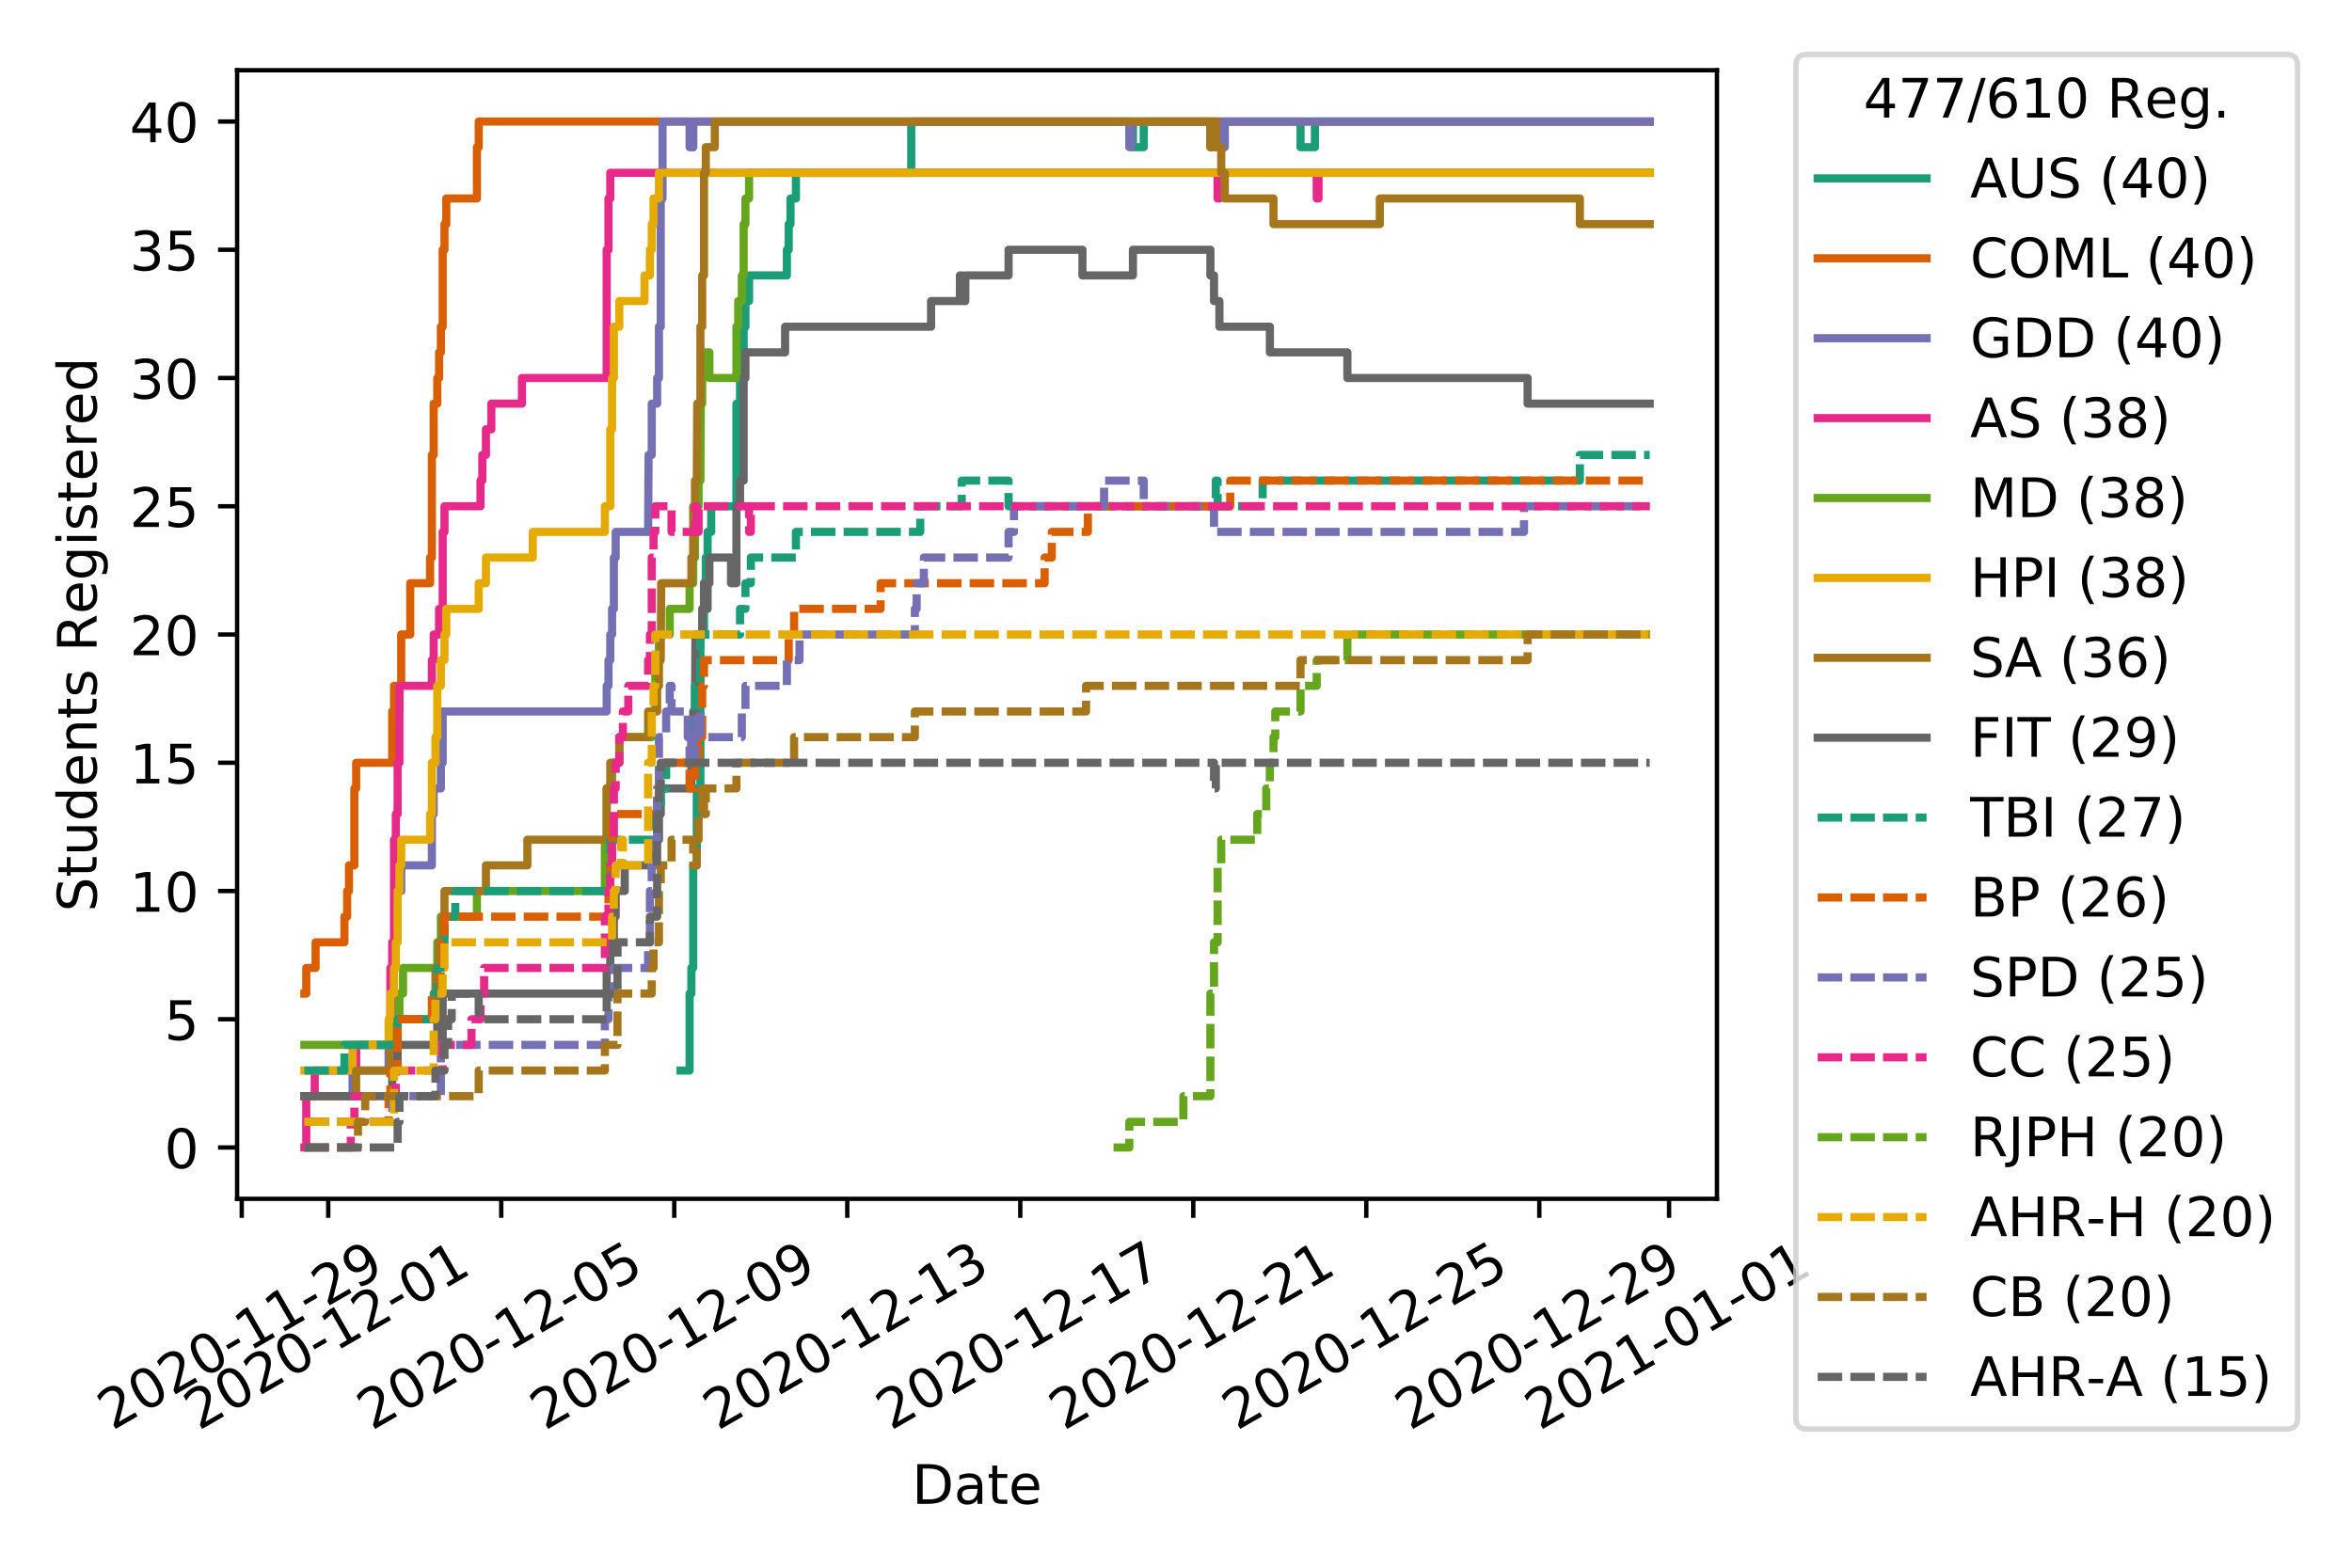<?xml version="1.0" encoding="utf-8" standalone="no"?>
<!DOCTYPE svg PUBLIC "-//W3C//DTD SVG 1.1//EN"
  "http://www.w3.org/Graphics/SVG/1.1/DTD/svg11.dtd">
<!-- Created with matplotlib (https://matplotlib.org/) -->
<svg height="288pt" version="1.1" viewBox="0 0 432 288" width="432pt" xmlns="http://www.w3.org/2000/svg" xmlns:xlink="http://www.w3.org/1999/xlink">
 <defs>
  <style type="text/css">
*{stroke-linecap:butt;stroke-linejoin:round;}
  </style>
 </defs>
 <g id="figure_1">
  <g id="patch_1">
   <path d="M 0 288 
L 432 288 
L 432 0 
L 0 0 
z
" style="fill:#ffffff;"/>
  </g>
  <g id="axes_1">
   <g id="patch_2">
    <path d="M 43.55 220.231 
L 315.36 220.231 
L 315.36 12.9 
L 43.55 12.9 
z
" style="fill:#ffffff;"/>
   </g>
   <g id="matplotlib.axis_1">
    <g id="xtick_1">
     <g id="line2d_1">
      <defs>
       <path d="M 0 0 
L 0 3.5 
" id="mbc1e1d1aea" style="stroke:#000000;stroke-width:0.8;"/>
      </defs>
      <g>
       <use style="stroke:#000000;stroke-width:0.8;" x="44.4" xlink:href="#mbc1e1d1aea" y="220.231"/>
      </g>
     </g>
     <g id="text_1">
      <!-- 2020-11-29 -->
      <defs>
       <path d="M 19.188 8.297 
L 53.609 8.297 
L 53.609 0 
L 7.328 0 
L 7.328 8.297 
Q 12.938 14.109 22.625 23.891 
Q 32.328 33.688 34.812 36.531 
Q 39.547 41.844 41.422 45.531 
Q 43.312 49.219 43.312 52.781 
Q 43.312 58.594 39.234 62.25 
Q 35.156 65.922 28.609 65.922 
Q 23.969 65.922 18.812 64.312 
Q 13.672 62.703 7.812 59.422 
L 7.812 69.391 
Q 13.766 71.781 18.938 73 
Q 24.125 74.219 28.422 74.219 
Q 39.75 74.219 46.484 68.547 
Q 53.219 62.891 53.219 53.422 
Q 53.219 48.922 51.531 44.891 
Q 49.859 40.875 45.406 35.406 
Q 44.188 33.984 37.641 27.219 
Q 31.109 20.453 19.188 8.297 
z
" id="DejaVuSans-50"/>
       <path d="M 31.781 66.406 
Q 24.172 66.406 20.328 58.906 
Q 16.5 51.422 16.5 36.375 
Q 16.5 21.391 20.328 13.891 
Q 24.172 6.391 31.781 6.391 
Q 39.453 6.391 43.281 13.891 
Q 47.125 21.391 47.125 36.375 
Q 47.125 51.422 43.281 58.906 
Q 39.453 66.406 31.781 66.406 
z
M 31.781 74.219 
Q 44.047 74.219 50.516 64.516 
Q 56.984 54.828 56.984 36.375 
Q 56.984 17.969 50.516 8.266 
Q 44.047 -1.422 31.781 -1.422 
Q 19.531 -1.422 13.062 8.266 
Q 6.594 17.969 6.594 36.375 
Q 6.594 54.828 13.062 64.516 
Q 19.531 74.219 31.781 74.219 
z
" id="DejaVuSans-48"/>
       <path d="M 4.891 31.391 
L 31.203 31.391 
L 31.203 23.391 
L 4.891 23.391 
z
" id="DejaVuSans-45"/>
       <path d="M 12.406 8.297 
L 28.516 8.297 
L 28.516 63.922 
L 10.984 60.406 
L 10.984 69.391 
L 28.422 72.906 
L 38.281 72.906 
L 38.281 8.297 
L 54.391 8.297 
L 54.391 0 
L 12.406 0 
z
" id="DejaVuSans-49"/>
       <path d="M 10.984 1.516 
L 10.984 10.5 
Q 14.703 8.734 18.5 7.812 
Q 22.312 6.891 25.984 6.891 
Q 35.75 6.891 40.891 13.453 
Q 46.047 20.016 46.781 33.406 
Q 43.953 29.203 39.594 26.953 
Q 35.25 24.703 29.984 24.703 
Q 19.047 24.703 12.672 31.312 
Q 6.297 37.938 6.297 49.422 
Q 6.297 60.641 12.938 67.422 
Q 19.578 74.219 30.609 74.219 
Q 43.266 74.219 49.922 64.516 
Q 56.594 54.828 56.594 36.375 
Q 56.594 19.141 48.406 8.859 
Q 40.234 -1.422 26.422 -1.422 
Q 22.703 -1.422 18.891 -0.688 
Q 15.094 0.047 10.984 1.516 
z
M 30.609 32.422 
Q 37.25 32.422 41.125 36.953 
Q 45.016 41.5 45.016 49.422 
Q 45.016 57.281 41.125 61.844 
Q 37.25 66.406 30.609 66.406 
Q 23.969 66.406 20.094 61.844 
Q 16.219 57.281 16.219 49.422 
Q 16.219 41.5 20.094 36.953 
Q 23.969 32.422 30.609 32.422 
z
" id="DejaVuSans-57"/>
      </defs>
      <g transform="translate(20.615 262.869)rotate(-30)scale(0.1 -0.1)">
       <use xlink:href="#DejaVuSans-50"/>
       <use x="63.623" xlink:href="#DejaVuSans-48"/>
       <use x="127.246" xlink:href="#DejaVuSans-50"/>
       <use x="190.869" xlink:href="#DejaVuSans-48"/>
       <use x="254.492" xlink:href="#DejaVuSans-45"/>
       <use x="290.576" xlink:href="#DejaVuSans-49"/>
       <use x="354.199" xlink:href="#DejaVuSans-49"/>
       <use x="417.822" xlink:href="#DejaVuSans-45"/>
       <use x="453.906" xlink:href="#DejaVuSans-50"/>
       <use x="517.529" xlink:href="#DejaVuSans-57"/>
      </g>
     </g>
    </g>
    <g id="xtick_2">
     <g id="line2d_2">
      <g>
       <use style="stroke:#000000;stroke-width:0.8;" x="60.289" xlink:href="#mbc1e1d1aea" y="220.231"/>
      </g>
     </g>
     <g id="text_2">
      <!-- 2020-12-01 -->
      <g transform="translate(36.503 262.869)rotate(-30)scale(0.1 -0.1)">
       <use xlink:href="#DejaVuSans-50"/>
       <use x="63.623" xlink:href="#DejaVuSans-48"/>
       <use x="127.246" xlink:href="#DejaVuSans-50"/>
       <use x="190.869" xlink:href="#DejaVuSans-48"/>
       <use x="254.492" xlink:href="#DejaVuSans-45"/>
       <use x="290.576" xlink:href="#DejaVuSans-49"/>
       <use x="354.199" xlink:href="#DejaVuSans-50"/>
       <use x="417.822" xlink:href="#DejaVuSans-45"/>
       <use x="453.906" xlink:href="#DejaVuSans-48"/>
       <use x="517.529" xlink:href="#DejaVuSans-49"/>
      </g>
     </g>
    </g>
    <g id="xtick_3">
     <g id="line2d_3">
      <g>
       <use style="stroke:#000000;stroke-width:0.8;" x="92.066" xlink:href="#mbc1e1d1aea" y="220.231"/>
      </g>
     </g>
     <g id="text_3">
      <!-- 2020-12-05 -->
      <defs>
       <path d="M 10.797 72.906 
L 49.516 72.906 
L 49.516 64.594 
L 19.828 64.594 
L 19.828 46.734 
Q 21.969 47.469 24.109 47.828 
Q 26.266 48.188 28.422 48.188 
Q 40.625 48.188 47.75 41.5 
Q 54.891 34.812 54.891 23.391 
Q 54.891 11.625 47.562 5.094 
Q 40.234 -1.422 26.906 -1.422 
Q 22.312 -1.422 17.547 -0.641 
Q 12.797 0.141 7.719 1.703 
L 7.719 11.625 
Q 12.109 9.234 16.797 8.062 
Q 21.484 6.891 26.703 6.891 
Q 35.156 6.891 40.078 11.328 
Q 45.016 15.766 45.016 23.391 
Q 45.016 31 40.078 35.438 
Q 35.156 39.891 26.703 39.891 
Q 22.75 39.891 18.812 39.016 
Q 14.891 38.141 10.797 36.281 
z
" id="DejaVuSans-53"/>
      </defs>
      <g transform="translate(68.281 262.869)rotate(-30)scale(0.1 -0.1)">
       <use xlink:href="#DejaVuSans-50"/>
       <use x="63.623" xlink:href="#DejaVuSans-48"/>
       <use x="127.246" xlink:href="#DejaVuSans-50"/>
       <use x="190.869" xlink:href="#DejaVuSans-48"/>
       <use x="254.492" xlink:href="#DejaVuSans-45"/>
       <use x="290.576" xlink:href="#DejaVuSans-49"/>
       <use x="354.199" xlink:href="#DejaVuSans-50"/>
       <use x="417.822" xlink:href="#DejaVuSans-45"/>
       <use x="453.906" xlink:href="#DejaVuSans-48"/>
       <use x="517.529" xlink:href="#DejaVuSans-53"/>
      </g>
     </g>
    </g>
    <g id="xtick_4">
     <g id="line2d_4">
      <g>
       <use style="stroke:#000000;stroke-width:0.8;" x="123.843" xlink:href="#mbc1e1d1aea" y="220.231"/>
      </g>
     </g>
     <g id="text_4">
      <!-- 2020-12-09 -->
      <g transform="translate(100.058 262.869)rotate(-30)scale(0.1 -0.1)">
       <use xlink:href="#DejaVuSans-50"/>
       <use x="63.623" xlink:href="#DejaVuSans-48"/>
       <use x="127.246" xlink:href="#DejaVuSans-50"/>
       <use x="190.869" xlink:href="#DejaVuSans-48"/>
       <use x="254.492" xlink:href="#DejaVuSans-45"/>
       <use x="290.576" xlink:href="#DejaVuSans-49"/>
       <use x="354.199" xlink:href="#DejaVuSans-50"/>
       <use x="417.822" xlink:href="#DejaVuSans-45"/>
       <use x="453.906" xlink:href="#DejaVuSans-48"/>
       <use x="517.529" xlink:href="#DejaVuSans-57"/>
      </g>
     </g>
    </g>
    <g id="xtick_5">
     <g id="line2d_5">
      <g>
       <use style="stroke:#000000;stroke-width:0.8;" x="155.621" xlink:href="#mbc1e1d1aea" y="220.231"/>
      </g>
     </g>
     <g id="text_5">
      <!-- 2020-12-13 -->
      <defs>
       <path d="M 40.578 39.312 
Q 47.656 37.797 51.625 33 
Q 55.609 28.219 55.609 21.188 
Q 55.609 10.406 48.188 4.484 
Q 40.766 -1.422 27.094 -1.422 
Q 22.516 -1.422 17.656 -0.516 
Q 12.797 0.391 7.625 2.203 
L 7.625 11.719 
Q 11.719 9.328 16.594 8.109 
Q 21.484 6.891 26.812 6.891 
Q 36.078 6.891 40.938 10.547 
Q 45.797 14.203 45.797 21.188 
Q 45.797 27.641 41.281 31.266 
Q 36.766 34.906 28.719 34.906 
L 20.219 34.906 
L 20.219 43.016 
L 29.109 43.016 
Q 36.375 43.016 40.234 45.922 
Q 44.094 48.828 44.094 54.297 
Q 44.094 59.906 40.109 62.906 
Q 36.141 65.922 28.719 65.922 
Q 24.656 65.922 20.016 65.031 
Q 15.375 64.156 9.812 62.312 
L 9.812 71.094 
Q 15.438 72.656 20.344 73.438 
Q 25.25 74.219 29.594 74.219 
Q 40.828 74.219 47.359 69.109 
Q 53.906 64.016 53.906 55.328 
Q 53.906 49.266 50.438 45.094 
Q 46.969 40.922 40.578 39.312 
z
" id="DejaVuSans-51"/>
      </defs>
      <g transform="translate(131.835 262.869)rotate(-30)scale(0.1 -0.1)">
       <use xlink:href="#DejaVuSans-50"/>
       <use x="63.623" xlink:href="#DejaVuSans-48"/>
       <use x="127.246" xlink:href="#DejaVuSans-50"/>
       <use x="190.869" xlink:href="#DejaVuSans-48"/>
       <use x="254.492" xlink:href="#DejaVuSans-45"/>
       <use x="290.576" xlink:href="#DejaVuSans-49"/>
       <use x="354.199" xlink:href="#DejaVuSans-50"/>
       <use x="417.822" xlink:href="#DejaVuSans-45"/>
       <use x="453.906" xlink:href="#DejaVuSans-49"/>
       <use x="517.529" xlink:href="#DejaVuSans-51"/>
      </g>
     </g>
    </g>
    <g id="xtick_6">
     <g id="line2d_6">
      <g>
       <use style="stroke:#000000;stroke-width:0.8;" x="187.398" xlink:href="#mbc1e1d1aea" y="220.231"/>
      </g>
     </g>
     <g id="text_6">
      <!-- 2020-12-17 -->
      <defs>
       <path d="M 8.203 72.906 
L 55.078 72.906 
L 55.078 68.703 
L 28.609 0 
L 18.312 0 
L 43.219 64.594 
L 8.203 64.594 
z
" id="DejaVuSans-55"/>
      </defs>
      <g transform="translate(163.613 262.869)rotate(-30)scale(0.1 -0.1)">
       <use xlink:href="#DejaVuSans-50"/>
       <use x="63.623" xlink:href="#DejaVuSans-48"/>
       <use x="127.246" xlink:href="#DejaVuSans-50"/>
       <use x="190.869" xlink:href="#DejaVuSans-48"/>
       <use x="254.492" xlink:href="#DejaVuSans-45"/>
       <use x="290.576" xlink:href="#DejaVuSans-49"/>
       <use x="354.199" xlink:href="#DejaVuSans-50"/>
       <use x="417.822" xlink:href="#DejaVuSans-45"/>
       <use x="453.906" xlink:href="#DejaVuSans-49"/>
       <use x="517.529" xlink:href="#DejaVuSans-55"/>
      </g>
     </g>
    </g>
    <g id="xtick_7">
     <g id="line2d_7">
      <g>
       <use style="stroke:#000000;stroke-width:0.8;" x="219.175" xlink:href="#mbc1e1d1aea" y="220.231"/>
      </g>
     </g>
     <g id="text_7">
      <!-- 2020-12-21 -->
      <g transform="translate(195.39 262.869)rotate(-30)scale(0.1 -0.1)">
       <use xlink:href="#DejaVuSans-50"/>
       <use x="63.623" xlink:href="#DejaVuSans-48"/>
       <use x="127.246" xlink:href="#DejaVuSans-50"/>
       <use x="190.869" xlink:href="#DejaVuSans-48"/>
       <use x="254.492" xlink:href="#DejaVuSans-45"/>
       <use x="290.576" xlink:href="#DejaVuSans-49"/>
       <use x="354.199" xlink:href="#DejaVuSans-50"/>
       <use x="417.822" xlink:href="#DejaVuSans-45"/>
       <use x="453.906" xlink:href="#DejaVuSans-50"/>
       <use x="517.529" xlink:href="#DejaVuSans-49"/>
      </g>
     </g>
    </g>
    <g id="xtick_8">
     <g id="line2d_8">
      <g>
       <use style="stroke:#000000;stroke-width:0.8;" x="250.952" xlink:href="#mbc1e1d1aea" y="220.231"/>
      </g>
     </g>
     <g id="text_8">
      <!-- 2020-12-25 -->
      <g transform="translate(227.167 262.869)rotate(-30)scale(0.1 -0.1)">
       <use xlink:href="#DejaVuSans-50"/>
       <use x="63.623" xlink:href="#DejaVuSans-48"/>
       <use x="127.246" xlink:href="#DejaVuSans-50"/>
       <use x="190.869" xlink:href="#DejaVuSans-48"/>
       <use x="254.492" xlink:href="#DejaVuSans-45"/>
       <use x="290.576" xlink:href="#DejaVuSans-49"/>
       <use x="354.199" xlink:href="#DejaVuSans-50"/>
       <use x="417.822" xlink:href="#DejaVuSans-45"/>
       <use x="453.906" xlink:href="#DejaVuSans-50"/>
       <use x="517.529" xlink:href="#DejaVuSans-53"/>
      </g>
     </g>
    </g>
    <g id="xtick_9">
     <g id="line2d_9">
      <g>
       <use style="stroke:#000000;stroke-width:0.8;" x="282.73" xlink:href="#mbc1e1d1aea" y="220.231"/>
      </g>
     </g>
     <g id="text_9">
      <!-- 2020-12-29 -->
      <g transform="translate(258.945 262.869)rotate(-30)scale(0.1 -0.1)">
       <use xlink:href="#DejaVuSans-50"/>
       <use x="63.623" xlink:href="#DejaVuSans-48"/>
       <use x="127.246" xlink:href="#DejaVuSans-50"/>
       <use x="190.869" xlink:href="#DejaVuSans-48"/>
       <use x="254.492" xlink:href="#DejaVuSans-45"/>
       <use x="290.576" xlink:href="#DejaVuSans-49"/>
       <use x="354.199" xlink:href="#DejaVuSans-50"/>
       <use x="417.822" xlink:href="#DejaVuSans-45"/>
       <use x="453.906" xlink:href="#DejaVuSans-50"/>
       <use x="517.529" xlink:href="#DejaVuSans-57"/>
      </g>
     </g>
    </g>
    <g id="xtick_10">
     <g id="line2d_10">
      <g>
       <use style="stroke:#000000;stroke-width:0.8;" x="306.563" xlink:href="#mbc1e1d1aea" y="220.231"/>
      </g>
     </g>
     <g id="text_10">
      <!-- 2021-01-01 -->
      <g transform="translate(282.778 262.869)rotate(-30)scale(0.1 -0.1)">
       <use xlink:href="#DejaVuSans-50"/>
       <use x="63.623" xlink:href="#DejaVuSans-48"/>
       <use x="127.246" xlink:href="#DejaVuSans-50"/>
       <use x="190.869" xlink:href="#DejaVuSans-49"/>
       <use x="254.492" xlink:href="#DejaVuSans-45"/>
       <use x="290.576" xlink:href="#DejaVuSans-48"/>
       <use x="354.199" xlink:href="#DejaVuSans-49"/>
       <use x="417.822" xlink:href="#DejaVuSans-45"/>
       <use x="453.906" xlink:href="#DejaVuSans-48"/>
       <use x="517.529" xlink:href="#DejaVuSans-49"/>
      </g>
     </g>
    </g>
    <g id="text_11">
     <!-- Date -->
     <defs>
      <path d="M 19.672 64.797 
L 19.672 8.109 
L 31.594 8.109 
Q 46.688 8.109 53.688 14.938 
Q 60.688 21.781 60.688 36.531 
Q 60.688 51.172 53.688 57.984 
Q 46.688 64.797 31.594 64.797 
z
M 9.812 72.906 
L 30.078 72.906 
Q 51.266 72.906 61.172 64.094 
Q 71.094 55.281 71.094 36.531 
Q 71.094 17.672 61.125 8.828 
Q 51.172 0 30.078 0 
L 9.812 0 
z
" id="DejaVuSans-68"/>
      <path d="M 34.281 27.484 
Q 23.391 27.484 19.188 25 
Q 14.984 22.516 14.984 16.5 
Q 14.984 11.719 18.141 8.906 
Q 21.297 6.109 26.703 6.109 
Q 34.188 6.109 38.703 11.406 
Q 43.219 16.703 43.219 25.484 
L 43.219 27.484 
z
M 52.203 31.203 
L 52.203 0 
L 43.219 0 
L 43.219 8.297 
Q 40.141 3.328 35.547 0.953 
Q 30.953 -1.422 24.312 -1.422 
Q 15.922 -1.422 10.953 3.297 
Q 6 8.016 6 15.922 
Q 6 25.141 12.172 29.828 
Q 18.359 34.516 30.609 34.516 
L 43.219 34.516 
L 43.219 35.406 
Q 43.219 41.609 39.141 45 
Q 35.062 48.391 27.688 48.391 
Q 23 48.391 18.547 47.266 
Q 14.109 46.141 10.016 43.891 
L 10.016 52.203 
Q 14.938 54.109 19.578 55.047 
Q 24.219 56 28.609 56 
Q 40.484 56 46.344 49.844 
Q 52.203 43.703 52.203 31.203 
z
" id="DejaVuSans-97"/>
      <path d="M 18.312 70.219 
L 18.312 54.688 
L 36.812 54.688 
L 36.812 47.703 
L 18.312 47.703 
L 18.312 18.016 
Q 18.312 11.328 20.141 9.422 
Q 21.969 7.516 27.594 7.516 
L 36.812 7.516 
L 36.812 0 
L 27.594 0 
Q 17.188 0 13.234 3.875 
Q 9.281 7.766 9.281 18.016 
L 9.281 47.703 
L 2.688 47.703 
L 2.688 54.688 
L 9.281 54.688 
L 9.281 70.219 
z
" id="DejaVuSans-116"/>
      <path d="M 56.203 29.594 
L 56.203 25.203 
L 14.891 25.203 
Q 15.484 15.922 20.484 11.062 
Q 25.484 6.203 34.422 6.203 
Q 39.594 6.203 44.453 7.469 
Q 49.312 8.734 54.109 11.281 
L 54.109 2.781 
Q 49.266 0.734 44.188 -0.344 
Q 39.109 -1.422 33.891 -1.422 
Q 20.797 -1.422 13.156 6.188 
Q 5.516 13.812 5.516 26.812 
Q 5.516 40.234 12.766 48.109 
Q 20.016 56 32.328 56 
Q 43.359 56 49.781 48.891 
Q 56.203 41.797 56.203 29.594 
z
M 47.219 32.234 
Q 47.125 39.594 43.094 43.984 
Q 39.062 48.391 32.422 48.391 
Q 24.906 48.391 20.391 44.141 
Q 15.875 39.891 15.188 32.172 
z
" id="DejaVuSans-101"/>
     </defs>
     <g transform="translate(167.504 276.269)scale(0.1 -0.1)">
      <use xlink:href="#DejaVuSans-68"/>
      <use x="77.002" xlink:href="#DejaVuSans-97"/>
      <use x="138.281" xlink:href="#DejaVuSans-116"/>
      <use x="177.49" xlink:href="#DejaVuSans-101"/>
     </g>
    </g>
   </g>
   <g id="matplotlib.axis_2">
    <g id="ytick_1">
     <g id="line2d_11">
      <defs>
       <path d="M 0 0 
L -3.5 0 
" id="mda6d83343a" style="stroke:#000000;stroke-width:0.8;"/>
      </defs>
      <g>
       <use style="stroke:#000000;stroke-width:0.8;" x="43.55" xlink:href="#mda6d83343a" y="210.807"/>
      </g>
     </g>
     <g id="text_12">
      <!-- 0 -->
      <g transform="translate(30.188 214.606)scale(0.1 -0.1)">
       <use xlink:href="#DejaVuSans-48"/>
      </g>
     </g>
    </g>
    <g id="ytick_2">
     <g id="line2d_12">
      <g>
       <use style="stroke:#000000;stroke-width:0.8;" x="43.55" xlink:href="#mda6d83343a" y="187.246"/>
      </g>
     </g>
     <g id="text_13">
      <!-- 5 -->
      <g transform="translate(30.188 191.046)scale(0.1 -0.1)">
       <use xlink:href="#DejaVuSans-53"/>
      </g>
     </g>
    </g>
    <g id="ytick_3">
     <g id="line2d_13">
      <g>
       <use style="stroke:#000000;stroke-width:0.8;" x="43.55" xlink:href="#mda6d83343a" y="163.686"/>
      </g>
     </g>
     <g id="text_14">
      <!-- 10 -->
      <g transform="translate(23.825 167.485)scale(0.1 -0.1)">
       <use xlink:href="#DejaVuSans-49"/>
       <use x="63.623" xlink:href="#DejaVuSans-48"/>
      </g>
     </g>
    </g>
    <g id="ytick_4">
     <g id="line2d_14">
      <g>
       <use style="stroke:#000000;stroke-width:0.8;" x="43.55" xlink:href="#mda6d83343a" y="140.126"/>
      </g>
     </g>
     <g id="text_15">
      <!-- 15 -->
      <g transform="translate(23.825 143.925)scale(0.1 -0.1)">
       <use xlink:href="#DejaVuSans-49"/>
       <use x="63.623" xlink:href="#DejaVuSans-53"/>
      </g>
     </g>
    </g>
    <g id="ytick_5">
     <g id="line2d_15">
      <g>
       <use style="stroke:#000000;stroke-width:0.8;" x="43.55" xlink:href="#mda6d83343a" y="116.565"/>
      </g>
     </g>
     <g id="text_16">
      <!-- 20 -->
      <g transform="translate(23.825 120.365)scale(0.1 -0.1)">
       <use xlink:href="#DejaVuSans-50"/>
       <use x="63.623" xlink:href="#DejaVuSans-48"/>
      </g>
     </g>
    </g>
    <g id="ytick_6">
     <g id="line2d_16">
      <g>
       <use style="stroke:#000000;stroke-width:0.8;" x="43.55" xlink:href="#mda6d83343a" y="93.005"/>
      </g>
     </g>
     <g id="text_17">
      <!-- 25 -->
      <g transform="translate(23.825 96.804)scale(0.1 -0.1)">
       <use xlink:href="#DejaVuSans-50"/>
       <use x="63.623" xlink:href="#DejaVuSans-53"/>
      </g>
     </g>
    </g>
    <g id="ytick_7">
     <g id="line2d_17">
      <g>
       <use style="stroke:#000000;stroke-width:0.8;" x="43.55" xlink:href="#mda6d83343a" y="69.445"/>
      </g>
     </g>
     <g id="text_18">
      <!-- 30 -->
      <g transform="translate(23.825 73.244)scale(0.1 -0.1)">
       <use xlink:href="#DejaVuSans-51"/>
       <use x="63.623" xlink:href="#DejaVuSans-48"/>
      </g>
     </g>
    </g>
    <g id="ytick_8">
     <g id="line2d_18">
      <g>
       <use style="stroke:#000000;stroke-width:0.8;" x="43.55" xlink:href="#mda6d83343a" y="45.884"/>
      </g>
     </g>
     <g id="text_19">
      <!-- 35 -->
      <g transform="translate(23.825 49.684)scale(0.1 -0.1)">
       <use xlink:href="#DejaVuSans-51"/>
       <use x="63.623" xlink:href="#DejaVuSans-53"/>
      </g>
     </g>
    </g>
    <g id="ytick_9">
     <g id="line2d_19">
      <g>
       <use style="stroke:#000000;stroke-width:0.8;" x="43.55" xlink:href="#mda6d83343a" y="22.324"/>
      </g>
     </g>
     <g id="text_20">
      <!-- 40 -->
      <defs>
       <path d="M 37.797 64.312 
L 12.891 25.391 
L 37.797 25.391 
z
M 35.203 72.906 
L 47.609 72.906 
L 47.609 25.391 
L 58.016 25.391 
L 58.016 17.188 
L 47.609 17.188 
L 47.609 0 
L 37.797 0 
L 37.797 17.188 
L 4.891 17.188 
L 4.891 26.703 
z
" id="DejaVuSans-52"/>
      </defs>
      <g transform="translate(23.825 26.123)scale(0.1 -0.1)">
       <use xlink:href="#DejaVuSans-52"/>
       <use x="63.623" xlink:href="#DejaVuSans-48"/>
      </g>
     </g>
    </g>
    <g id="text_21">
     <!-- Students Registered -->
     <defs>
      <path d="M 53.516 70.516 
L 53.516 60.891 
Q 47.906 63.578 42.922 64.891 
Q 37.938 66.219 33.297 66.219 
Q 25.25 66.219 20.875 63.094 
Q 16.5 59.969 16.5 54.203 
Q 16.5 49.359 19.406 46.891 
Q 22.312 44.438 30.422 42.922 
L 36.375 41.703 
Q 47.406 39.594 52.656 34.297 
Q 57.906 29 57.906 20.125 
Q 57.906 9.516 50.797 4.047 
Q 43.703 -1.422 29.984 -1.422 
Q 24.812 -1.422 18.969 -0.25 
Q 13.141 0.922 6.891 3.219 
L 6.891 13.375 
Q 12.891 10.016 18.656 8.297 
Q 24.422 6.594 29.984 6.594 
Q 38.422 6.594 43.016 9.906 
Q 47.609 13.234 47.609 19.391 
Q 47.609 24.75 44.312 27.781 
Q 41.016 30.812 33.5 32.328 
L 27.484 33.5 
Q 16.453 35.688 11.516 40.375 
Q 6.594 45.062 6.594 53.422 
Q 6.594 63.094 13.406 68.656 
Q 20.219 74.219 32.172 74.219 
Q 37.312 74.219 42.625 73.281 
Q 47.953 72.359 53.516 70.516 
z
" id="DejaVuSans-83"/>
      <path d="M 8.5 21.578 
L 8.5 54.688 
L 17.484 54.688 
L 17.484 21.922 
Q 17.484 14.156 20.5 10.266 
Q 23.531 6.391 29.594 6.391 
Q 36.859 6.391 41.078 11.031 
Q 45.312 15.672 45.312 23.688 
L 45.312 54.688 
L 54.297 54.688 
L 54.297 0 
L 45.312 0 
L 45.312 8.406 
Q 42.047 3.422 37.719 1 
Q 33.406 -1.422 27.688 -1.422 
Q 18.266 -1.422 13.375 4.438 
Q 8.5 10.297 8.5 21.578 
z
M 31.109 56 
z
" id="DejaVuSans-117"/>
      <path d="M 45.406 46.391 
L 45.406 75.984 
L 54.391 75.984 
L 54.391 0 
L 45.406 0 
L 45.406 8.203 
Q 42.578 3.328 38.25 0.953 
Q 33.938 -1.422 27.875 -1.422 
Q 17.969 -1.422 11.734 6.484 
Q 5.516 14.406 5.516 27.297 
Q 5.516 40.188 11.734 48.094 
Q 17.969 56 27.875 56 
Q 33.938 56 38.25 53.625 
Q 42.578 51.266 45.406 46.391 
z
M 14.797 27.297 
Q 14.797 17.391 18.875 11.75 
Q 22.953 6.109 30.078 6.109 
Q 37.203 6.109 41.297 11.75 
Q 45.406 17.391 45.406 27.297 
Q 45.406 37.203 41.297 42.844 
Q 37.203 48.484 30.078 48.484 
Q 22.953 48.484 18.875 42.844 
Q 14.797 37.203 14.797 27.297 
z
" id="DejaVuSans-100"/>
      <path d="M 54.891 33.016 
L 54.891 0 
L 45.906 0 
L 45.906 32.719 
Q 45.906 40.484 42.875 44.328 
Q 39.844 48.188 33.797 48.188 
Q 26.516 48.188 22.312 43.547 
Q 18.109 38.922 18.109 30.906 
L 18.109 0 
L 9.078 0 
L 9.078 54.688 
L 18.109 54.688 
L 18.109 46.188 
Q 21.344 51.125 25.703 53.562 
Q 30.078 56 35.797 56 
Q 45.219 56 50.047 50.172 
Q 54.891 44.344 54.891 33.016 
z
" id="DejaVuSans-110"/>
      <path d="M 44.281 53.078 
L 44.281 44.578 
Q 40.484 46.531 36.375 47.5 
Q 32.281 48.484 27.875 48.484 
Q 21.188 48.484 17.844 46.438 
Q 14.5 44.391 14.5 40.281 
Q 14.5 37.156 16.891 35.375 
Q 19.281 33.594 26.516 31.984 
L 29.594 31.297 
Q 39.156 29.25 43.188 25.516 
Q 47.219 21.781 47.219 15.094 
Q 47.219 7.469 41.188 3.016 
Q 35.156 -1.422 24.609 -1.422 
Q 20.219 -1.422 15.453 -0.562 
Q 10.688 0.297 5.422 2 
L 5.422 11.281 
Q 10.406 8.688 15.234 7.391 
Q 20.062 6.109 24.812 6.109 
Q 31.156 6.109 34.562 8.281 
Q 37.984 10.453 37.984 14.406 
Q 37.984 18.062 35.516 20.016 
Q 33.062 21.969 24.703 23.781 
L 21.578 24.516 
Q 13.234 26.266 9.516 29.906 
Q 5.812 33.547 5.812 39.891 
Q 5.812 47.609 11.281 51.797 
Q 16.75 56 26.812 56 
Q 31.781 56 36.172 55.266 
Q 40.578 54.547 44.281 53.078 
z
" id="DejaVuSans-115"/>
      <path id="DejaVuSans-32"/>
      <path d="M 44.391 34.188 
Q 47.562 33.109 50.562 29.594 
Q 53.562 26.078 56.594 19.922 
L 66.609 0 
L 56 0 
L 46.688 18.703 
Q 43.062 26.031 39.672 28.422 
Q 36.281 30.812 30.422 30.812 
L 19.672 30.812 
L 19.672 0 
L 9.812 0 
L 9.812 72.906 
L 32.078 72.906 
Q 44.578 72.906 50.734 67.672 
Q 56.891 62.453 56.891 51.906 
Q 56.891 45.016 53.688 40.469 
Q 50.484 35.938 44.391 34.188 
z
M 19.672 64.797 
L 19.672 38.922 
L 32.078 38.922 
Q 39.203 38.922 42.844 42.219 
Q 46.484 45.516 46.484 51.906 
Q 46.484 58.297 42.844 61.547 
Q 39.203 64.797 32.078 64.797 
z
" id="DejaVuSans-82"/>
      <path d="M 45.406 27.984 
Q 45.406 37.75 41.375 43.109 
Q 37.359 48.484 30.078 48.484 
Q 22.859 48.484 18.828 43.109 
Q 14.797 37.75 14.797 27.984 
Q 14.797 18.266 18.828 12.891 
Q 22.859 7.516 30.078 7.516 
Q 37.359 7.516 41.375 12.891 
Q 45.406 18.266 45.406 27.984 
z
M 54.391 6.781 
Q 54.391 -7.172 48.188 -13.984 
Q 42 -20.797 29.203 -20.797 
Q 24.469 -20.797 20.266 -20.094 
Q 16.062 -19.391 12.109 -17.922 
L 12.109 -9.188 
Q 16.062 -11.328 19.922 -12.344 
Q 23.781 -13.375 27.781 -13.375 
Q 36.625 -13.375 41.016 -8.766 
Q 45.406 -4.156 45.406 5.172 
L 45.406 9.625 
Q 42.625 4.781 38.281 2.391 
Q 33.938 0 27.875 0 
Q 17.828 0 11.672 7.656 
Q 5.516 15.328 5.516 27.984 
Q 5.516 40.672 11.672 48.328 
Q 17.828 56 27.875 56 
Q 33.938 56 38.281 53.609 
Q 42.625 51.219 45.406 46.391 
L 45.406 54.688 
L 54.391 54.688 
z
" id="DejaVuSans-103"/>
      <path d="M 9.422 54.688 
L 18.406 54.688 
L 18.406 0 
L 9.422 0 
z
M 9.422 75.984 
L 18.406 75.984 
L 18.406 64.594 
L 9.422 64.594 
z
" id="DejaVuSans-105"/>
      <path d="M 41.109 46.297 
Q 39.594 47.172 37.812 47.578 
Q 36.031 48 33.891 48 
Q 26.266 48 22.188 43.047 
Q 18.109 38.094 18.109 28.812 
L 18.109 0 
L 9.078 0 
L 9.078 54.688 
L 18.109 54.688 
L 18.109 46.188 
Q 20.953 51.172 25.484 53.578 
Q 30.031 56 36.531 56 
Q 37.453 56 38.578 55.875 
Q 39.703 55.766 41.062 55.516 
z
" id="DejaVuSans-114"/>
     </defs>
     <g transform="translate(17.745 167.499)rotate(-90)scale(0.1 -0.1)">
      <use xlink:href="#DejaVuSans-83"/>
      <use x="63.477" xlink:href="#DejaVuSans-116"/>
      <use x="102.686" xlink:href="#DejaVuSans-117"/>
      <use x="166.064" xlink:href="#DejaVuSans-100"/>
      <use x="229.541" xlink:href="#DejaVuSans-101"/>
      <use x="291.064" xlink:href="#DejaVuSans-110"/>
      <use x="354.443" xlink:href="#DejaVuSans-116"/>
      <use x="393.652" xlink:href="#DejaVuSans-115"/>
      <use x="445.752" xlink:href="#DejaVuSans-32"/>
      <use x="477.539" xlink:href="#DejaVuSans-82"/>
      <use x="546.959" xlink:href="#DejaVuSans-101"/>
      <use x="608.482" xlink:href="#DejaVuSans-103"/>
      <use x="671.959" xlink:href="#DejaVuSans-105"/>
      <use x="699.742" xlink:href="#DejaVuSans-115"/>
      <use x="751.842" xlink:href="#DejaVuSans-116"/>
      <use x="791.051" xlink:href="#DejaVuSans-101"/>
      <use x="852.574" xlink:href="#DejaVuSans-114"/>
      <use x="893.656" xlink:href="#DejaVuSans-101"/>
      <use x="955.18" xlink:href="#DejaVuSans-100"/>
     </g>
    </g>
   </g>
   <g id="line2d_20">
    <path clip-path="url(#p39fba2ffdc)" d="M 125.002 196.67 
L 126.657 196.67 
L 126.657 182.534 
L 126.74 182.534 
L 126.988 182.534 
L 126.988 177.822 
L 127.071 177.822 
L 127.319 177.822 
L 127.319 158.974 
L 127.402 158.974 
L 127.982 158.974 
L 127.982 144.838 
L 128.064 144.838 
L 128.644 144.838 
L 128.644 116.565 
L 128.726 116.565 
L 129.306 116.565 
L 129.306 107.141 
L 129.388 107.141 
L 129.637 107.141 
L 129.637 102.429 
L 129.719 102.429 
L 129.968 102.429 
L 129.968 97.717 
L 130.05 97.717 
L 130.63 97.717 
L 130.63 93.005 
L 130.712 93.005 
L 135.264 93.005 
L 135.264 74.157 
L 135.347 74.157 
L 135.926 74.157 
L 135.926 69.445 
L 136.009 69.445 
L 136.588 69.445 
L 136.588 60.021 
L 136.671 60.021 
L 136.919 60.021 
L 136.919 55.309 
L 137.002 55.309 
L 137.581 55.309 
L 137.581 50.597 
L 137.664 50.597 
L 144.532 50.597 
L 144.532 45.884 
L 144.615 45.884 
L 144.863 45.884 
L 144.863 41.172 
L 144.946 41.172 
L 145.194 41.172 
L 145.194 36.46 
L 145.277 36.46 
L 146.187 36.46 
L 146.187 31.748 
L 146.27 31.748 
L 167.372 31.748 
L 167.372 22.324 
L 167.455 22.324 
L 208.087 22.324 
L 208.087 27.036 
L 208.17 27.036 
L 210.073 27.036 
L 210.073 22.324 
L 210.156 22.324 
L 238.871 22.324 
L 238.871 27.036 
L 238.954 27.036 
L 241.519 27.036 
L 241.519 22.324 
L 241.602 22.324 
L 303.005 22.324 
L 303.005 22.324 
" style="fill:none;stroke:#1b9e77;stroke-linecap:square;stroke-width:1.5;"/>
   </g>
   <g id="line2d_21">
    <path clip-path="url(#p39fba2ffdc)" d="M 55.905 182.534 
L 56.254 182.534 
L 56.254 177.822 
L 56.361 177.822 
L 57.967 177.822 
L 57.967 173.11 
L 63.263 173.11 
L 63.263 168.398 
L 63.765 168.398 
L 63.765 163.686 
L 63.848 163.686 
L 64.096 163.686 
L 64.096 158.974 
L 64.179 158.974 
L 65.089 158.974 
L 65.089 144.838 
L 65.172 144.838 
L 65.42 144.838 
L 65.42 140.126 
L 65.503 140.126 
L 72.04 140.126 
L 72.04 130.702 
L 72.123 130.702 
L 72.371 130.702 
L 72.371 125.99 
L 72.454 125.99 
L 72.702 125.99 
L 72.702 130.702 
L 72.785 130.702 
L 73.364 130.702 
L 73.364 125.99 
L 73.447 125.99 
L 73.695 125.99 
L 73.695 116.565 
L 73.778 116.565 
L 75.35 116.565 
L 75.35 107.141 
L 75.433 107.141 
L 78.992 107.141 
L 78.992 102.429 
L 79.074 102.429 
L 79.323 102.429 
L 79.323 83.581 
L 79.405 83.581 
L 79.654 83.581 
L 79.654 74.157 
L 79.736 74.157 
L 80.316 74.157 
L 80.316 69.445 
L 80.398 69.445 
L 80.647 69.445 
L 80.647 64.733 
L 80.729 64.733 
L 80.978 64.733 
L 80.978 60.021 
L 81.06 60.021 
L 81.309 60.021 
L 81.309 45.884 
L 81.391 45.884 
L 81.64 45.884 
L 81.64 41.172 
L 81.722 41.172 
L 81.971 41.172 
L 81.971 36.46 
L 82.053 36.46 
L 87.598 36.46 
L 87.598 27.036 
L 87.681 27.036 
L 87.929 27.036 
L 87.929 22.324 
L 88.012 22.324 
L 126.988 22.324 
L 126.988 27.036 
L 127.071 27.036 
L 127.319 27.036 
L 127.319 22.324 
L 127.402 22.324 
L 303.005 22.324 
L 303.005 22.324 
" style="fill:none;stroke:#d95f02;stroke-linecap:square;stroke-width:1.5;"/>
   </g>
   <g id="line2d_22">
    <path clip-path="url(#p39fba2ffdc)" d="M 55.905 201.383 
L 64.758 201.383 
L 64.758 196.67 
L 64.841 196.67 
L 71.378 196.67 
L 71.378 191.958 
L 71.461 191.958 
L 71.709 191.958 
L 71.709 187.246 
L 71.792 187.246 
L 72.04 187.246 
L 72.04 177.822 
L 72.123 177.822 
L 72.371 177.822 
L 72.371 173.11 
L 72.454 173.11 
L 72.702 173.11 
L 72.702 168.398 
L 72.785 168.398 
L 73.033 168.398 
L 73.033 163.686 
L 73.116 163.686 
L 73.695 163.686 
L 73.695 158.974 
L 73.778 158.974 
L 79.323 158.974 
L 79.323 149.55 
L 79.405 149.55 
L 79.654 149.55 
L 79.654 144.838 
L 79.736 144.838 
L 80.978 144.838 
L 80.978 140.126 
L 81.06 140.126 
L 81.309 140.126 
L 81.309 130.702 
L 81.391 130.702 
L 111.431 130.702 
L 111.431 125.99 
L 111.514 125.99 
L 111.762 125.99 
L 111.762 121.277 
L 111.845 121.277 
L 112.093 121.277 
L 112.093 116.565 
L 112.176 116.565 
L 112.424 116.565 
L 112.424 111.853 
L 112.507 111.853 
L 112.755 111.853 
L 112.755 102.429 
L 112.838 102.429 
L 113.086 102.429 
L 113.086 97.717 
L 113.169 97.717 
L 119.044 97.717 
L 119.127 83.581 
L 119.127 83.581 
L 119.706 83.581 
L 119.706 74.157 
L 119.789 74.157 
L 120.699 74.157 
L 120.699 69.445 
L 120.782 69.445 
L 121.03 69.445 
L 121.03 60.021 
L 121.113 60.021 
L 121.361 60.021 
L 121.361 36.46 
L 121.444 36.46 
L 121.692 36.46 
L 121.692 22.324 
L 121.775 22.324 
L 126.657 22.324 
L 126.657 27.036 
L 126.74 27.036 
L 127.319 27.036 
L 127.319 22.324 
L 127.402 22.324 
L 207.425 22.324 
L 207.425 27.036 
L 207.508 27.036 
L 207.756 27.036 
L 207.756 22.324 
L 207.839 22.324 
L 222.32 22.324 
L 222.32 27.036 
L 222.403 27.036 
L 222.982 27.036 
L 222.982 22.324 
L 223.065 22.324 
L 223.644 22.324 
L 223.644 27.036 
L 223.727 27.036 
L 224.969 27.036 
L 224.969 22.324 
L 225.051 22.324 
L 303.005 22.324 
L 303.005 22.324 
" style="fill:none;stroke:#7570b3;stroke-linecap:square;stroke-width:1.5;"/>
   </g>
   <g id="line2d_23">
    <path clip-path="url(#p39fba2ffdc)" d="M 55.905 210.807 
L 56.254 210.807 
L 56.254 201.383 
L 56.361 201.383 
L 57.807 201.383 
L 57.807 196.67 
L 57.917 196.67 
L 65.42 196.67 
L 65.42 191.958 
L 65.503 191.958 
L 71.709 191.958 
L 71.709 177.822 
L 71.792 177.822 
L 72.04 177.822 
L 72.04 173.11 
L 72.123 173.11 
L 72.371 173.11 
L 72.371 154.262 
L 72.454 154.262 
L 72.702 154.262 
L 72.702 149.55 
L 72.785 149.55 
L 73.033 149.55 
L 73.033 140.126 
L 73.116 140.126 
L 73.364 140.126 
L 73.364 125.99 
L 73.447 125.99 
L 79.323 125.99 
L 79.323 121.277 
L 79.405 121.277 
L 79.654 121.277 
L 79.654 116.565 
L 79.736 116.565 
L 80.647 116.565 
L 80.647 111.853 
L 80.729 111.853 
L 81.309 111.853 
L 81.309 97.717 
L 81.391 97.717 
L 81.64 97.717 
L 81.64 93.005 
L 81.722 93.005 
L 88.26 93.005 
L 88.26 88.293 
L 88.343 88.293 
L 88.591 88.293 
L 88.591 83.581 
L 88.674 83.581 
L 89.253 83.581 
L 89.253 78.869 
L 89.336 78.869 
L 90.246 78.869 
L 90.246 74.157 
L 90.329 74.157 
L 95.873 74.157 
L 95.873 69.445 
L 95.956 69.445 
L 111.431 69.445 
L 111.431 45.884 
L 111.514 45.884 
L 111.762 45.884 
L 111.762 36.46 
L 111.845 36.46 
L 112.093 36.46 
L 112.093 31.748 
L 112.176 31.748 
L 223.644 31.748 
L 223.644 36.46 
L 223.727 36.46 
L 223.975 36.46 
L 223.975 31.748 
L 224.058 31.748 
L 241.85 31.748 
L 241.85 36.46 
L 241.933 36.46 
L 242.181 36.46 
L 242.181 31.748 
L 242.264 31.748 
L 303.005 31.748 
L 303.005 31.748 
" style="fill:none;stroke:#e7298a;stroke-linecap:square;stroke-width:1.5;"/>
   </g>
   <g id="line2d_24">
    <path clip-path="url(#p39fba2ffdc)" d="M 55.905 191.958 
L 71.709 191.958 
L 71.709 187.246 
L 71.792 187.246 
L 73.364 187.246 
L 73.364 182.534 
L 73.447 182.534 
L 74.026 182.534 
L 74.026 177.822 
L 74.109 177.822 
L 80.316 177.822 
L 80.316 173.11 
L 80.398 173.11 
L 80.978 173.11 
L 80.978 168.398 
L 81.06 168.398 
L 87.598 168.398 
L 87.598 163.686 
L 87.681 163.686 
L 111.1 163.686 
L 111.1 154.262 
L 111.183 154.262 
L 111.431 154.262 
L 111.431 144.838 
L 111.514 144.838 
L 112.424 144.838 
L 112.424 140.126 
L 112.507 140.126 
L 113.748 140.126 
L 113.748 135.414 
L 113.831 135.414 
L 119.706 135.414 
L 119.706 130.702 
L 119.789 130.702 
L 120.368 130.702 
L 120.368 121.277 
L 120.451 121.277 
L 121.03 121.277 
L 121.03 116.565 
L 121.113 116.565 
L 123.016 116.565 
L 123.016 111.853 
L 123.099 111.853 
L 126.657 111.853 
L 126.657 107.141 
L 126.74 107.141 
L 127.319 107.141 
L 127.319 102.429 
L 127.402 102.429 
L 127.65 102.429 
L 127.65 93.005 
L 127.733 93.005 
L 128.313 93.005 
L 128.313 88.293 
L 128.395 88.293 
L 128.644 88.293 
L 128.726 74.157 
L 128.726 74.157 
L 128.975 74.157 
L 128.975 64.733 
L 129.057 64.733 
L 130.299 64.733 
L 130.299 69.445 
L 130.381 69.445 
L 135.264 69.445 
L 135.264 60.021 
L 135.347 60.021 
L 135.595 60.021 
L 135.595 55.309 
L 135.678 55.309 
L 136.257 55.309 
L 136.257 50.597 
L 136.34 50.597 
L 136.588 50.597 
L 136.588 41.172 
L 136.671 41.172 
L 136.919 41.172 
L 136.919 36.46 
L 137.002 36.46 
L 137.581 36.46 
L 137.581 31.748 
L 137.664 31.748 
L 303.005 31.748 
L 303.005 31.748 
" style="fill:none;stroke:#66a61e;stroke-linecap:square;stroke-width:1.5;"/>
   </g>
   <g id="line2d_25">
    <path clip-path="url(#p39fba2ffdc)" d="M 55.905 196.67 
L 64.758 196.67 
L 64.758 191.958 
L 64.841 191.958 
L 71.378 191.958 
L 71.378 187.246 
L 71.461 187.246 
L 71.709 187.246 
L 71.709 182.534 
L 71.792 182.534 
L 72.371 182.534 
L 72.371 177.822 
L 72.454 177.822 
L 72.702 177.822 
L 72.702 173.11 
L 72.785 173.11 
L 73.033 173.11 
L 73.033 163.686 
L 73.116 163.686 
L 73.364 163.686 
L 73.364 158.974 
L 73.447 158.974 
L 73.695 158.974 
L 73.695 154.262 
L 73.778 154.262 
L 78.992 154.262 
L 78.992 149.55 
L 79.074 149.55 
L 79.323 149.55 
L 79.323 140.126 
L 79.405 140.126 
L 79.985 140.126 
L 79.985 135.414 
L 80.067 135.414 
L 80.316 135.414 
L 80.316 125.99 
L 80.398 125.99 
L 80.978 125.99 
L 80.978 121.277 
L 81.06 121.277 
L 81.64 121.277 
L 81.64 116.565 
L 81.722 116.565 
L 81.971 116.565 
L 81.971 111.853 
L 82.053 111.853 
L 87.929 111.853 
L 87.929 107.141 
L 88.012 107.141 
L 89.253 107.141 
L 89.253 102.429 
L 89.336 102.429 
L 97.859 102.429 
L 97.859 97.717 
L 97.942 97.717 
L 111.1 97.717 
L 111.1 93.005 
L 111.183 93.005 
L 112.093 93.005 
L 112.093 78.869 
L 112.176 78.869 
L 112.424 78.869 
L 112.424 69.445 
L 112.507 69.445 
L 112.755 69.445 
L 112.755 60.021 
L 112.838 60.021 
L 113.748 60.021 
L 113.748 55.309 
L 113.831 55.309 
L 118.382 55.309 
L 118.382 50.597 
L 118.465 50.597 
L 119.375 50.597 
L 119.375 45.884 
L 119.458 45.884 
L 119.706 45.884 
L 119.706 41.172 
L 119.789 41.172 
L 120.037 41.172 
L 120.037 36.46 
L 120.12 36.46 
L 121.03 36.46 
L 121.03 31.748 
L 121.113 31.748 
L 303.005 31.748 
L 303.005 31.748 
" style="fill:none;stroke:#e6ab02;stroke-linecap:square;stroke-width:1.5;"/>
   </g>
   <g id="line2d_26">
    <path clip-path="url(#p39fba2ffdc)" d="M 55.905 201.383 
L 65.42 201.383 
L 65.42 196.67 
L 65.503 196.67 
L 71.709 196.67 
L 71.709 191.958 
L 71.792 191.958 
L 73.033 191.958 
L 73.033 187.246 
L 73.116 187.246 
L 79.985 187.246 
L 79.985 177.822 
L 80.067 177.822 
L 80.647 177.822 
L 80.647 173.11 
L 80.729 173.11 
L 81.309 173.11 
L 81.309 168.398 
L 81.391 168.398 
L 81.64 168.398 
L 81.64 163.686 
L 81.722 163.686 
L 89.253 163.686 
L 89.253 158.974 
L 89.336 158.974 
L 96.866 158.974 
L 96.866 154.262 
L 96.949 154.262 
L 111.431 154.262 
L 111.431 144.838 
L 111.514 144.838 
L 112.093 144.838 
L 112.093 140.126 
L 112.176 140.126 
L 113.748 140.126 
L 113.748 135.414 
L 113.831 135.414 
L 119.044 135.414 
L 119.044 130.702 
L 119.127 130.702 
L 120.699 130.702 
L 120.699 125.99 
L 120.782 125.99 
L 121.03 125.99 
L 121.03 121.277 
L 121.113 121.277 
L 121.361 121.277 
L 121.444 107.141 
L 121.444 107.141 
L 126.988 107.141 
L 126.988 102.429 
L 127.071 102.429 
L 127.319 102.429 
L 127.319 93.005 
L 127.402 93.005 
L 127.65 93.005 
L 127.65 88.293 
L 127.733 88.293 
L 127.982 88.293 
L 128.064 74.157 
L 128.064 74.157 
L 128.644 74.157 
L 128.644 60.021 
L 128.726 60.021 
L 128.975 60.021 
L 128.975 50.597 
L 129.057 50.597 
L 129.306 50.597 
L 129.306 31.748 
L 129.388 31.748 
L 129.637 31.748 
L 129.637 27.036 
L 129.719 27.036 
L 131.292 27.036 
L 131.292 22.324 
L 131.374 22.324 
L 222.32 22.324 
L 222.32 27.036 
L 222.403 27.036 
L 222.651 27.036 
L 222.651 22.324 
L 222.734 22.324 
L 223.313 22.324 
L 223.313 27.036 
L 223.396 27.036 
L 224.306 27.036 
L 224.306 31.748 
L 224.389 31.748 
L 224.969 31.748 
L 224.969 36.46 
L 225.051 36.46 
L 233.906 36.46 
L 233.906 41.172 
L 233.989 41.172 
L 253.436 41.172 
L 253.436 36.46 
L 253.518 36.46 
L 290.178 36.46 
L 290.178 41.172 
L 290.261 41.172 
L 303.005 41.172 
L 303.005 41.172 
" style="fill:none;stroke:#a6761d;stroke-linecap:square;stroke-width:1.5;"/>
   </g>
   <g id="line2d_27">
    <path clip-path="url(#p39fba2ffdc)" d="M 55.905 201.383 
L 72.04 201.383 
L 72.04 196.67 
L 72.123 196.67 
L 73.033 196.67 
L 73.033 191.958 
L 73.116 191.958 
L 80.316 191.958 
L 80.316 187.246 
L 80.398 187.246 
L 80.978 187.246 
L 80.978 191.958 
L 81.06 191.958 
L 81.309 191.958 
L 81.309 182.534 
L 81.391 182.534 
L 111.431 182.534 
L 111.431 177.822 
L 111.514 177.822 
L 112.093 177.822 
L 112.093 173.11 
L 112.176 173.11 
L 112.755 173.11 
L 112.755 168.398 
L 112.838 168.398 
L 113.086 168.398 
L 113.086 163.686 
L 113.169 163.686 
L 114.741 163.686 
L 114.741 158.974 
L 114.824 158.974 
L 120.037 158.974 
L 120.037 154.262 
L 120.12 154.262 
L 121.03 154.262 
L 121.03 149.55 
L 121.113 149.55 
L 121.361 149.55 
L 121.361 144.838 
L 121.444 144.838 
L 126.988 144.838 
L 126.988 135.414 
L 127.071 135.414 
L 127.319 135.414 
L 127.319 130.702 
L 127.402 130.702 
L 127.65 130.702 
L 127.733 116.565 
L 127.733 116.565 
L 128.975 116.565 
L 128.975 111.853 
L 129.057 111.853 
L 129.306 111.853 
L 129.306 107.141 
L 129.388 107.141 
L 129.637 107.141 
L 129.637 111.853 
L 129.719 111.853 
L 129.968 111.853 
L 129.968 107.141 
L 130.05 107.141 
L 130.299 107.141 
L 130.299 102.429 
L 130.381 102.429 
L 134.271 102.429 
L 134.271 107.141 
L 134.353 107.141 
L 135.264 107.141 
L 135.264 93.005 
L 135.347 93.005 
L 135.926 93.005 
L 135.926 88.293 
L 136.009 88.293 
L 136.588 88.293 
L 136.588 69.445 
L 136.671 69.445 
L 136.919 69.445 
L 136.919 64.733 
L 137.002 64.733 
L 144.201 64.733 
L 144.201 60.021 
L 144.284 60.021 
L 171.013 60.021 
L 171.013 55.309 
L 171.096 55.309 
L 176.31 55.309 
L 176.31 50.597 
L 176.392 50.597 
L 176.641 50.597 
L 176.641 55.309 
L 176.723 55.309 
L 177.303 55.309 
L 177.303 50.597 
L 177.385 50.597 
L 185.247 50.597 
L 185.247 45.884 
L 185.33 45.884 
L 198.818 45.884 
L 198.818 50.597 
L 198.901 50.597 
L 208.087 50.597 
L 208.087 45.884 
L 208.17 45.884 
L 222.32 45.884 
L 222.32 50.597 
L 222.403 50.597 
L 222.982 50.597 
L 222.982 55.309 
L 223.065 55.309 
L 223.975 55.309 
L 223.975 60.021 
L 224.058 60.021 
L 233.244 60.021 
L 233.244 64.733 
L 233.327 64.733 
L 247.477 64.733 
L 247.477 69.445 
L 247.56 69.445 
L 280.579 69.445 
L 280.579 74.157 
L 280.662 74.157 
L 303.005 74.157 
L 303.005 74.157 
" style="fill:none;stroke:#666666;stroke-linecap:square;stroke-width:1.5;"/>
   </g>
   <g id="line2d_28">
    <path clip-path="url(#p39fba2ffdc)" d="M 55.905 196.67 
L 63.263 196.67 
L 63.263 191.958 
L 73.033 191.958 
L 73.033 187.246 
L 73.116 187.246 
L 79.654 187.246 
L 79.654 182.534 
L 79.736 182.534 
L 80.316 182.534 
L 80.316 177.822 
L 80.398 177.822 
L 81.309 177.822 
L 81.309 173.11 
L 81.391 173.11 
L 81.64 173.11 
L 81.64 168.398 
L 81.722 168.398 
L 83.626 168.398 
L 83.626 163.686 
L 83.708 163.686 
L 112.093 163.686 
L 112.093 154.262 
L 112.176 154.262 
L 119.706 154.262 
L 119.706 149.55 
L 119.789 149.55 
L 121.361 149.55 
L 121.361 144.838 
L 121.444 144.838 
L 122.354 144.838 
L 122.354 140.126 
L 122.437 140.126 
L 127.319 140.126 
L 127.319 135.414 
L 127.402 135.414 
L 127.65 135.414 
L 127.65 125.99 
L 127.733 125.99 
L 128.644 125.99 
L 128.644 116.565 
L 128.726 116.565 
L 135.926 116.565 
L 135.926 111.853 
L 136.009 111.853 
L 136.919 111.853 
L 136.919 107.141 
L 137.002 107.141 
L 137.912 107.141 
L 137.912 102.429 
L 137.995 102.429 
L 146.187 102.429 
L 146.187 97.717 
L 146.27 97.717 
L 169.027 97.717 
L 169.027 93.005 
L 169.11 93.005 
L 176.641 93.005 
L 176.641 88.293 
L 176.723 88.293 
L 185.247 88.293 
L 185.247 93.005 
L 185.33 93.005 
L 223.313 93.005 
L 223.313 88.293 
L 223.396 88.293 
L 223.644 88.293 
L 223.644 93.005 
L 223.727 93.005 
L 231.92 93.005 
L 231.92 88.293 
L 232.003 88.293 
L 290.178 88.293 
L 290.178 83.581 
L 290.261 83.581 
L 303.005 83.581 
L 303.005 83.581 
" style="fill:none;stroke:#1b9e77;stroke-dasharray:4.5,1.5;stroke-dashoffset:0;stroke-width:1.5;"/>
   </g>
   <g id="line2d_29">
    <path clip-path="url(#p39fba2ffdc)" d="M 55.905 206.095 
L 71.378 206.095 
L 71.378 201.383 
L 71.461 201.383 
L 71.709 201.383 
L 71.709 196.67 
L 71.792 196.67 
L 73.033 196.67 
L 73.033 187.246 
L 73.116 187.246 
L 79.323 187.246 
L 79.323 182.534 
L 79.405 182.534 
L 80.978 182.534 
L 80.978 177.822 
L 81.06 177.822 
L 81.309 177.822 
L 81.309 173.11 
L 81.391 173.11 
L 81.64 173.11 
L 81.64 168.398 
L 81.722 168.398 
L 111.762 168.398 
L 111.762 163.686 
L 111.845 163.686 
L 112.093 163.686 
L 112.093 158.974 
L 112.176 158.974 
L 112.424 158.974 
L 112.424 149.55 
L 112.507 149.55 
L 120.699 149.55 
L 120.699 144.838 
L 120.782 144.838 
L 121.03 144.838 
L 121.03 140.126 
L 121.113 140.126 
L 126.657 140.126 
L 126.657 144.838 
L 126.74 144.838 
L 127.65 144.838 
L 127.65 135.414 
L 127.733 135.414 
L 127.982 135.414 
L 127.982 140.126 
L 128.064 140.126 
L 128.313 140.126 
L 128.313 135.414 
L 128.395 135.414 
L 128.975 135.414 
L 128.975 125.99 
L 129.057 125.99 
L 129.306 125.99 
L 129.306 121.277 
L 129.388 121.277 
L 144.863 121.277 
L 144.863 116.565 
L 144.946 116.565 
L 145.856 116.565 
L 145.856 111.853 
L 145.939 111.853 
L 161.745 111.853 
L 161.745 107.141 
L 161.828 107.141 
L 191.867 107.141 
L 191.867 102.429 
L 191.95 102.429 
L 193.191 102.429 
L 193.191 97.717 
L 193.274 97.717 
L 199.812 97.717 
L 199.812 93.005 
L 199.894 93.005 
L 225.962 93.005 
L 225.962 88.293 
L 226.044 88.293 
L 303.005 88.293 
L 303.005 88.293 
" style="fill:none;stroke:#d95f02;stroke-dasharray:4.5,1.5;stroke-dashoffset:0;stroke-width:1.5;"/>
   </g>
   <g id="line2d_30">
    <path clip-path="url(#p39fba2ffdc)" d="M 55.905 206.095 
L 72.04 206.095 
L 72.04 201.383 
L 72.123 201.383 
L 80.978 201.383 
L 80.978 191.958 
L 81.06 191.958 
L 111.1 191.958 
L 111.1 187.246 
L 111.183 187.246 
L 111.762 187.246 
L 111.762 182.534 
L 111.845 182.534 
L 112.755 182.534 
L 112.755 177.822 
L 112.838 177.822 
L 119.044 177.822 
L 119.044 173.11 
L 119.127 173.11 
L 119.375 173.11 
L 119.375 163.686 
L 119.458 163.686 
L 119.706 163.686 
L 119.706 158.974 
L 119.789 158.974 
L 120.368 158.974 
L 120.368 154.262 
L 120.451 154.262 
L 120.699 154.262 
L 120.699 144.838 
L 120.782 144.838 
L 121.03 144.838 
L 121.03 135.414 
L 121.113 135.414 
L 122.354 135.414 
L 122.354 130.702 
L 122.437 130.702 
L 123.016 130.702 
L 123.016 125.99 
L 123.099 125.99 
L 123.347 125.99 
L 123.347 130.702 
L 123.43 130.702 
L 126.326 130.702 
L 126.326 135.414 
L 126.409 135.414 
L 126.657 135.414 
L 126.657 140.126 
L 126.74 140.126 
L 126.988 140.126 
L 126.988 135.414 
L 127.071 135.414 
L 127.319 135.414 
L 127.319 140.126 
L 127.402 140.126 
L 127.65 140.126 
L 127.65 135.414 
L 127.733 135.414 
L 127.982 135.414 
L 127.982 130.702 
L 128.064 130.702 
L 128.644 130.702 
L 128.644 135.414 
L 128.726 135.414 
L 136.257 135.414 
L 136.257 130.702 
L 136.34 130.702 
L 136.919 130.702 
L 136.919 125.99 
L 137.002 125.99 
L 144.532 125.99 
L 144.532 121.277 
L 144.615 121.277 
L 146.849 121.277 
L 146.849 116.565 
L 146.932 116.565 
L 168.034 116.565 
L 168.034 111.853 
L 168.117 111.853 
L 168.365 111.853 
L 168.365 107.141 
L 168.448 107.141 
L 169.689 107.141 
L 169.689 102.429 
L 169.772 102.429 
L 185.247 102.429 
L 185.247 97.717 
L 185.33 97.717 
L 186.24 97.717 
L 186.24 93.005 
L 186.323 93.005 
L 202.791 93.005 
L 202.791 88.293 
L 202.873 88.293 
L 210.073 88.293 
L 210.073 93.005 
L 210.156 93.005 
L 222.982 93.005 
L 222.982 97.717 
L 223.065 97.717 
L 279.917 97.717 
L 279.917 93.005 
L 280 93.005 
L 303.005 93.005 
L 303.005 93.005 
" style="fill:none;stroke:#7570b3;stroke-dasharray:4.5,1.5;stroke-dashoffset:0;stroke-width:1.5;"/>
   </g>
   <g id="line2d_31">
    <path clip-path="url(#p39fba2ffdc)" d="M 55.905 210.807 
L 64.427 210.807 
L 64.427 206.095 
L 64.51 206.095 
L 65.089 206.095 
L 65.089 201.383 
L 65.172 201.383 
L 72.702 201.383 
L 72.702 196.67 
L 72.785 196.67 
L 81.309 196.67 
L 81.309 191.958 
L 81.391 191.958 
L 86.605 191.958 
L 86.605 187.246 
L 86.688 187.246 
L 88.26 187.246 
L 88.26 182.534 
L 88.343 182.534 
L 88.922 182.534 
L 88.922 177.822 
L 89.005 177.822 
L 111.1 177.822 
L 111.1 168.398 
L 111.183 168.398 
L 111.762 168.398 
L 111.762 163.686 
L 111.845 163.686 
L 112.093 163.686 
L 112.093 158.974 
L 112.176 158.974 
L 112.424 158.974 
L 112.424 154.262 
L 112.507 154.262 
L 112.755 154.262 
L 112.755 144.838 
L 112.838 144.838 
L 113.086 144.838 
L 113.086 140.126 
L 113.169 140.126 
L 113.748 140.126 
L 113.748 135.414 
L 113.831 135.414 
L 114.41 135.414 
L 114.41 130.702 
L 114.493 130.702 
L 115.403 130.702 
L 115.403 125.99 
L 115.486 125.99 
L 119.044 125.99 
L 119.044 121.277 
L 119.127 121.277 
L 119.375 121.277 
L 119.375 116.565 
L 119.458 116.565 
L 119.706 116.565 
L 119.706 102.429 
L 119.789 102.429 
L 120.037 102.429 
L 120.037 97.717 
L 120.12 97.717 
L 120.368 97.717 
L 120.368 93.005 
L 120.451 93.005 
L 123.347 93.005 
L 123.347 97.717 
L 123.43 97.717 
L 127.65 97.717 
L 127.65 93.005 
L 127.733 93.005 
L 127.982 93.005 
L 127.982 97.717 
L 128.064 97.717 
L 128.313 97.717 
L 128.313 93.005 
L 128.395 93.005 
L 137.581 93.005 
L 137.581 97.717 
L 137.664 97.717 
L 137.912 97.717 
L 137.912 93.005 
L 137.995 93.005 
L 303.005 93.005 
L 303.005 93.005 
" style="fill:none;stroke:#e7298a;stroke-dasharray:4.5,1.5;stroke-dashoffset:0;stroke-width:1.5;"/>
   </g>
   <g id="line2d_32">
    <path clip-path="url(#p39fba2ffdc)" d="M 204.528 210.807 
L 207.425 210.807 
L 207.425 206.095 
L 207.508 206.095 
L 217.355 206.095 
L 217.355 201.383 
L 217.438 201.383 
L 222.32 201.383 
L 222.32 182.534 
L 222.403 182.534 
L 222.982 182.534 
L 222.982 173.11 
L 223.065 173.11 
L 223.644 173.11 
L 223.644 158.974 
L 223.727 158.974 
L 224.306 158.974 
L 224.306 154.262 
L 224.389 154.262 
L 230.927 154.262 
L 230.927 149.55 
L 231.009 149.55 
L 232.582 149.55 
L 232.582 144.838 
L 232.665 144.838 
L 233.244 144.838 
L 233.244 140.126 
L 233.327 140.126 
L 233.906 140.126 
L 233.906 135.414 
L 233.989 135.414 
L 234.237 135.414 
L 234.237 130.702 
L 234.32 130.702 
L 238.871 130.702 
L 238.871 125.99 
L 238.954 125.99 
L 241.85 125.99 
L 241.85 121.277 
L 241.933 121.277 
L 247.477 121.277 
L 247.477 116.565 
L 247.56 116.565 
L 303.005 116.565 
L 303.005 116.565 
" style="fill:none;stroke:#66a61e;stroke-dasharray:4.5,1.5;stroke-dashoffset:0;stroke-width:1.5;"/>
   </g>
   <g id="line2d_33">
    <path clip-path="url(#p39fba2ffdc)" d="M 55.905 206.095 
L 72.371 206.095 
L 72.371 196.67 
L 72.454 196.67 
L 79.654 196.67 
L 79.654 187.246 
L 79.736 187.246 
L 79.985 187.246 
L 79.985 182.534 
L 80.067 182.534 
L 81.309 182.534 
L 81.309 177.822 
L 81.391 177.822 
L 81.64 177.822 
L 81.64 173.11 
L 81.722 173.11 
L 112.424 173.11 
L 112.424 168.398 
L 112.507 168.398 
L 112.755 168.398 
L 112.755 163.686 
L 112.838 163.686 
L 113.086 163.686 
L 113.086 158.974 
L 113.169 158.974 
L 114.079 158.974 
L 114.079 154.262 
L 114.162 154.262 
L 114.41 154.262 
L 114.41 158.974 
L 114.493 158.974 
L 119.044 158.974 
L 119.044 140.126 
L 119.127 140.126 
L 119.706 140.126 
L 119.706 130.702 
L 119.789 130.702 
L 120.037 130.702 
L 120.037 125.99 
L 120.12 125.99 
L 120.368 125.99 
L 120.368 116.565 
L 120.451 116.565 
L 303.005 116.565 
L 303.005 116.565 
" style="fill:none;stroke:#e6ab02;stroke-dasharray:4.5,1.5;stroke-dashoffset:0;stroke-width:1.5;"/>
   </g>
   <g id="line2d_34">
    <path clip-path="url(#p39fba2ffdc)" d="M 55.905 210.807 
L 65.751 210.807 
L 65.751 206.095 
L 65.834 206.095 
L 67.075 206.095 
L 67.075 201.383 
L 67.158 201.383 
L 87.929 201.383 
L 87.929 196.67 
L 88.012 196.67 
L 111.1 196.67 
L 111.1 191.958 
L 111.183 191.958 
L 113.417 191.958 
L 113.417 182.534 
L 113.5 182.534 
L 119.706 182.534 
L 119.706 177.822 
L 119.789 177.822 
L 120.037 177.822 
L 120.037 173.11 
L 120.12 173.11 
L 121.03 173.11 
L 121.03 163.686 
L 121.113 163.686 
L 121.361 163.686 
L 121.361 158.974 
L 121.444 158.974 
L 123.347 158.974 
L 123.347 154.262 
L 123.43 154.262 
L 127.319 154.262 
L 127.319 158.974 
L 127.402 158.974 
L 127.982 158.974 
L 127.982 154.262 
L 128.064 154.262 
L 128.313 154.262 
L 128.313 149.55 
L 128.395 149.55 
L 128.975 149.55 
L 128.975 144.838 
L 129.057 144.838 
L 129.306 144.838 
L 129.306 149.55 
L 129.388 149.55 
L 129.637 149.55 
L 129.637 144.838 
L 129.719 144.838 
L 135.264 144.838 
L 135.264 140.126 
L 135.347 140.126 
L 145.856 140.126 
L 145.856 135.414 
L 145.939 135.414 
L 168.034 135.414 
L 168.034 130.702 
L 168.117 130.702 
L 199.48 130.702 
L 199.48 125.99 
L 199.563 125.99 
L 238.871 125.99 
L 238.871 121.277 
L 238.954 121.277 
L 280.579 121.277 
L 280.579 116.565 
L 280.662 116.565 
L 303.005 116.565 
L 303.005 116.565 
" style="fill:none;stroke:#a6761d;stroke-dasharray:4.5,1.5;stroke-dashoffset:0;stroke-width:1.5;"/>
   </g>
   <g id="line2d_35">
    <path clip-path="url(#p39fba2ffdc)" d="M 55.905 210.807 
L 73.033 210.807 
L 73.033 206.095 
L 73.116 206.095 
L 73.364 206.095 
L 73.364 201.383 
L 73.447 201.383 
L 79.985 201.383 
L 79.985 196.67 
L 80.067 196.67 
L 81.64 196.67 
L 81.64 191.958 
L 81.722 191.958 
L 82.302 191.958 
L 82.302 187.246 
L 82.384 187.246 
L 82.964 187.246 
L 82.964 182.534 
L 83.046 182.534 
L 87.929 182.534 
L 87.929 187.246 
L 88.012 187.246 
L 111.431 187.246 
L 111.431 182.534 
L 111.514 182.534 
L 113.417 182.534 
L 113.417 173.11 
L 113.5 173.11 
L 119.375 173.11 
L 119.375 168.398 
L 119.458 168.398 
L 120.699 168.398 
L 120.699 149.55 
L 120.782 149.55 
L 121.03 149.55 
L 121.03 144.838 
L 121.113 144.838 
L 121.361 144.838 
L 121.361 140.126 
L 121.444 140.126 
L 222.982 140.126 
L 222.982 144.838 
L 223.065 144.838 
L 223.313 144.838 
L 223.313 140.126 
L 223.396 140.126 
L 303.005 140.126 
L 303.005 140.126 
" style="fill:none;stroke:#666666;stroke-dasharray:4.5,1.5;stroke-dashoffset:0;stroke-width:1.5;"/>
   </g>
   <g id="line2d_36"/>
   <g id="line2d_37"/>
   <g id="line2d_38"/>
   <g id="line2d_39"/>
   <g id="line2d_40"/>
   <g id="line2d_41"/>
   <g id="line2d_42"/>
   <g id="line2d_43"/>
   <g id="line2d_44"/>
   <g id="line2d_45"/>
   <g id="line2d_46"/>
   <g id="line2d_47"/>
   <g id="line2d_48"/>
   <g id="line2d_49"/>
   <g id="line2d_50"/>
   <g id="line2d_51"/>
   <g id="line2d_52"/>
   <g id="patch_3">
    <path d="M 43.55 220.231 
L 43.55 12.9 
" style="fill:none;stroke:#000000;stroke-linecap:square;stroke-linejoin:miter;stroke-width:0.8;"/>
   </g>
   <g id="patch_4">
    <path d="M 315.36 220.231 
L 315.36 12.9 
" style="fill:none;stroke:#000000;stroke-linecap:square;stroke-linejoin:miter;stroke-width:0.8;"/>
   </g>
   <g id="patch_5">
    <path d="M 43.55 220.231 
L 315.36 220.231 
" style="fill:none;stroke:#000000;stroke-linecap:square;stroke-linejoin:miter;stroke-width:0.8;"/>
   </g>
   <g id="patch_6">
    <path d="M 43.55 12.9 
L 315.36 12.9 
" style="fill:none;stroke:#000000;stroke-linecap:square;stroke-linejoin:miter;stroke-width:0.8;"/>
   </g>
  </g>
  <g id="legend_1">
   <g id="patch_7">
    <path d="M 331.863 262.528 
L 420 262.528 
Q 422 262.528 422 260.528 
L 422 12 
Q 422 10 420 10 
L 331.863 10 
Q 329.863 10 329.863 12 
L 329.863 260.528 
Q 329.863 262.528 331.863 262.528 
z
" style="fill:#ffffff;opacity:0.8;stroke:#cccccc;stroke-linejoin:miter;"/>
   </g>
   <g id="text_22">
    <!-- 477/610 Reg. -->
    <defs>
     <path d="M 25.391 72.906 
L 33.688 72.906 
L 8.297 -9.281 
L 0 -9.281 
z
" id="DejaVuSans-47"/>
     <path d="M 33.016 40.375 
Q 26.375 40.375 22.484 35.828 
Q 18.609 31.297 18.609 23.391 
Q 18.609 15.531 22.484 10.953 
Q 26.375 6.391 33.016 6.391 
Q 39.656 6.391 43.531 10.953 
Q 47.406 15.531 47.406 23.391 
Q 47.406 31.297 43.531 35.828 
Q 39.656 40.375 33.016 40.375 
z
M 52.594 71.297 
L 52.594 62.312 
Q 48.875 64.062 45.094 64.984 
Q 41.312 65.922 37.594 65.922 
Q 27.828 65.922 22.672 59.328 
Q 17.531 52.734 16.797 39.406 
Q 19.672 43.656 24.016 45.922 
Q 28.375 48.188 33.594 48.188 
Q 44.578 48.188 50.953 41.516 
Q 57.328 34.859 57.328 23.391 
Q 57.328 12.156 50.688 5.359 
Q 44.047 -1.422 33.016 -1.422 
Q 20.359 -1.422 13.672 8.266 
Q 6.984 17.969 6.984 36.375 
Q 6.984 53.656 15.188 63.938 
Q 23.391 74.219 37.203 74.219 
Q 40.922 74.219 44.703 73.484 
Q 48.484 72.75 52.594 71.297 
z
" id="DejaVuSans-54"/>
     <path d="M 10.688 12.406 
L 21 12.406 
L 21 0 
L 10.688 0 
z
" id="DejaVuSans-46"/>
    </defs>
    <g transform="translate(342.259 21.598)scale(0.1 -0.1)">
     <use xlink:href="#DejaVuSans-52"/>
     <use x="63.623" xlink:href="#DejaVuSans-55"/>
     <use x="127.246" xlink:href="#DejaVuSans-55"/>
     <use x="190.869" xlink:href="#DejaVuSans-47"/>
     <use x="224.561" xlink:href="#DejaVuSans-54"/>
     <use x="288.184" xlink:href="#DejaVuSans-49"/>
     <use x="351.807" xlink:href="#DejaVuSans-48"/>
     <use x="415.43" xlink:href="#DejaVuSans-32"/>
     <use x="447.217" xlink:href="#DejaVuSans-82"/>
     <use x="516.637" xlink:href="#DejaVuSans-101"/>
     <use x="578.16" xlink:href="#DejaVuSans-103"/>
     <use x="641.637" xlink:href="#DejaVuSans-46"/>
    </g>
   </g>
   <g id="line2d_53">
    <path d="M 333.863 32.777 
L 353.863 32.777 
" style="fill:none;stroke:#1b9e77;stroke-linecap:square;stroke-width:1.5;"/>
   </g>
   <g id="line2d_54"/>
   <g id="text_23">
    <!-- AUS (40) -->
    <defs>
     <path d="M 34.188 63.188 
L 20.797 26.906 
L 47.609 26.906 
z
M 28.609 72.906 
L 39.797 72.906 
L 67.578 0 
L 57.328 0 
L 50.688 18.703 
L 17.828 18.703 
L 11.188 0 
L 0.781 0 
z
" id="DejaVuSans-65"/>
     <path d="M 8.688 72.906 
L 18.609 72.906 
L 18.609 28.609 
Q 18.609 16.891 22.844 11.734 
Q 27.094 6.594 36.625 6.594 
Q 46.094 6.594 50.344 11.734 
Q 54.594 16.891 54.594 28.609 
L 54.594 72.906 
L 64.5 72.906 
L 64.5 27.391 
Q 64.5 13.141 57.438 5.859 
Q 50.391 -1.422 36.625 -1.422 
Q 22.797 -1.422 15.734 5.859 
Q 8.688 13.141 8.688 27.391 
z
" id="DejaVuSans-85"/>
     <path d="M 31 75.875 
Q 24.469 64.656 21.281 53.656 
Q 18.109 42.672 18.109 31.391 
Q 18.109 20.125 21.312 9.062 
Q 24.516 -2 31 -13.188 
L 23.188 -13.188 
Q 15.875 -1.703 12.234 9.375 
Q 8.594 20.453 8.594 31.391 
Q 8.594 42.281 12.203 53.312 
Q 15.828 64.359 23.188 75.875 
z
" id="DejaVuSans-40"/>
     <path d="M 8.016 75.875 
L 15.828 75.875 
Q 23.141 64.359 26.781 53.312 
Q 30.422 42.281 30.422 31.391 
Q 30.422 20.453 26.781 9.375 
Q 23.141 -1.703 15.828 -13.188 
L 8.016 -13.188 
Q 14.5 -2 17.703 9.062 
Q 20.906 20.125 20.906 31.391 
Q 20.906 42.672 17.703 53.656 
Q 14.5 64.656 8.016 75.875 
z
" id="DejaVuSans-41"/>
    </defs>
    <g transform="translate(361.863 36.277)scale(0.1 -0.1)">
     <use xlink:href="#DejaVuSans-65"/>
     <use x="68.408" xlink:href="#DejaVuSans-85"/>
     <use x="141.602" xlink:href="#DejaVuSans-83"/>
     <use x="205.078" xlink:href="#DejaVuSans-32"/>
     <use x="236.865" xlink:href="#DejaVuSans-40"/>
     <use x="275.879" xlink:href="#DejaVuSans-52"/>
     <use x="339.502" xlink:href="#DejaVuSans-48"/>
     <use x="403.125" xlink:href="#DejaVuSans-41"/>
    </g>
   </g>
   <g id="line2d_55">
    <path d="M 333.863 47.455 
L 353.863 47.455 
" style="fill:none;stroke:#d95f02;stroke-linecap:square;stroke-width:1.5;"/>
   </g>
   <g id="line2d_56"/>
   <g id="text_24">
    <!-- COML (40) -->
    <defs>
     <path d="M 64.406 67.281 
L 64.406 56.891 
Q 59.422 61.531 53.781 63.812 
Q 48.141 66.109 41.797 66.109 
Q 29.297 66.109 22.656 58.469 
Q 16.016 50.828 16.016 36.375 
Q 16.016 21.969 22.656 14.328 
Q 29.297 6.688 41.797 6.688 
Q 48.141 6.688 53.781 8.984 
Q 59.422 11.281 64.406 15.922 
L 64.406 5.609 
Q 59.234 2.094 53.438 0.328 
Q 47.656 -1.422 41.219 -1.422 
Q 24.656 -1.422 15.125 8.703 
Q 5.609 18.844 5.609 36.375 
Q 5.609 53.953 15.125 64.078 
Q 24.656 74.219 41.219 74.219 
Q 47.75 74.219 53.531 72.484 
Q 59.328 70.75 64.406 67.281 
z
" id="DejaVuSans-67"/>
     <path d="M 39.406 66.219 
Q 28.656 66.219 22.328 58.203 
Q 16.016 50.203 16.016 36.375 
Q 16.016 22.609 22.328 14.594 
Q 28.656 6.594 39.406 6.594 
Q 50.141 6.594 56.422 14.594 
Q 62.703 22.609 62.703 36.375 
Q 62.703 50.203 56.422 58.203 
Q 50.141 66.219 39.406 66.219 
z
M 39.406 74.219 
Q 54.734 74.219 63.906 63.938 
Q 73.094 53.656 73.094 36.375 
Q 73.094 19.141 63.906 8.859 
Q 54.734 -1.422 39.406 -1.422 
Q 24.031 -1.422 14.812 8.828 
Q 5.609 19.094 5.609 36.375 
Q 5.609 53.656 14.812 63.938 
Q 24.031 74.219 39.406 74.219 
z
" id="DejaVuSans-79"/>
     <path d="M 9.812 72.906 
L 24.516 72.906 
L 43.109 23.297 
L 61.812 72.906 
L 76.516 72.906 
L 76.516 0 
L 66.891 0 
L 66.891 64.016 
L 48.094 14.016 
L 38.188 14.016 
L 19.391 64.016 
L 19.391 0 
L 9.812 0 
z
" id="DejaVuSans-77"/>
     <path d="M 9.812 72.906 
L 19.672 72.906 
L 19.672 8.297 
L 55.172 8.297 
L 55.172 0 
L 9.812 0 
z
" id="DejaVuSans-76"/>
    </defs>
    <g transform="translate(361.863 50.955)scale(0.1 -0.1)">
     <use xlink:href="#DejaVuSans-67"/>
     <use x="69.824" xlink:href="#DejaVuSans-79"/>
     <use x="148.535" xlink:href="#DejaVuSans-77"/>
     <use x="234.814" xlink:href="#DejaVuSans-76"/>
     <use x="290.527" xlink:href="#DejaVuSans-32"/>
     <use x="322.314" xlink:href="#DejaVuSans-40"/>
     <use x="361.328" xlink:href="#DejaVuSans-52"/>
     <use x="424.951" xlink:href="#DejaVuSans-48"/>
     <use x="488.574" xlink:href="#DejaVuSans-41"/>
    </g>
   </g>
   <g id="line2d_57">
    <path d="M 333.863 62.133 
L 353.863 62.133 
" style="fill:none;stroke:#7570b3;stroke-linecap:square;stroke-width:1.5;"/>
   </g>
   <g id="line2d_58"/>
   <g id="text_25">
    <!-- GDD (40) -->
    <defs>
     <path d="M 59.516 10.406 
L 59.516 29.984 
L 43.406 29.984 
L 43.406 38.094 
L 69.281 38.094 
L 69.281 6.781 
Q 63.578 2.734 56.688 0.656 
Q 49.812 -1.422 42 -1.422 
Q 24.906 -1.422 15.25 8.562 
Q 5.609 18.562 5.609 36.375 
Q 5.609 54.25 15.25 64.234 
Q 24.906 74.219 42 74.219 
Q 49.125 74.219 55.547 72.453 
Q 61.969 70.703 67.391 67.281 
L 67.391 56.781 
Q 61.922 61.422 55.766 63.766 
Q 49.609 66.109 42.828 66.109 
Q 29.438 66.109 22.719 58.641 
Q 16.016 51.172 16.016 36.375 
Q 16.016 21.625 22.719 14.156 
Q 29.438 6.688 42.828 6.688 
Q 48.047 6.688 52.141 7.594 
Q 56.25 8.5 59.516 10.406 
z
" id="DejaVuSans-71"/>
    </defs>
    <g transform="translate(361.863 65.633)scale(0.1 -0.1)">
     <use xlink:href="#DejaVuSans-71"/>
     <use x="77.49" xlink:href="#DejaVuSans-68"/>
     <use x="154.492" xlink:href="#DejaVuSans-68"/>
     <use x="231.494" xlink:href="#DejaVuSans-32"/>
     <use x="263.281" xlink:href="#DejaVuSans-40"/>
     <use x="302.295" xlink:href="#DejaVuSans-52"/>
     <use x="365.918" xlink:href="#DejaVuSans-48"/>
     <use x="429.541" xlink:href="#DejaVuSans-41"/>
    </g>
   </g>
   <g id="line2d_59">
    <path d="M 333.863 76.811 
L 353.863 76.811 
" style="fill:none;stroke:#e7298a;stroke-linecap:square;stroke-width:1.5;"/>
   </g>
   <g id="line2d_60"/>
   <g id="text_26">
    <!-- AS (38) -->
    <defs>
     <path d="M 31.781 34.625 
Q 24.75 34.625 20.719 30.859 
Q 16.703 27.094 16.703 20.516 
Q 16.703 13.922 20.719 10.156 
Q 24.75 6.391 31.781 6.391 
Q 38.812 6.391 42.859 10.172 
Q 46.922 13.969 46.922 20.516 
Q 46.922 27.094 42.891 30.859 
Q 38.875 34.625 31.781 34.625 
z
M 21.922 38.812 
Q 15.578 40.375 12.031 44.719 
Q 8.5 49.078 8.5 55.328 
Q 8.5 64.062 14.719 69.141 
Q 20.953 74.219 31.781 74.219 
Q 42.672 74.219 48.875 69.141 
Q 55.078 64.062 55.078 55.328 
Q 55.078 49.078 51.531 44.719 
Q 48 40.375 41.703 38.812 
Q 48.828 37.156 52.797 32.312 
Q 56.781 27.484 56.781 20.516 
Q 56.781 9.906 50.312 4.234 
Q 43.844 -1.422 31.781 -1.422 
Q 19.734 -1.422 13.25 4.234 
Q 6.781 9.906 6.781 20.516 
Q 6.781 27.484 10.781 32.312 
Q 14.797 37.156 21.922 38.812 
z
M 18.312 54.391 
Q 18.312 48.734 21.844 45.562 
Q 25.391 42.391 31.781 42.391 
Q 38.141 42.391 41.719 45.562 
Q 45.312 48.734 45.312 54.391 
Q 45.312 60.062 41.719 63.234 
Q 38.141 66.406 31.781 66.406 
Q 25.391 66.406 21.844 63.234 
Q 18.312 60.062 18.312 54.391 
z
" id="DejaVuSans-56"/>
    </defs>
    <g transform="translate(361.863 80.311)scale(0.1 -0.1)">
     <use xlink:href="#DejaVuSans-65"/>
     <use x="68.408" xlink:href="#DejaVuSans-83"/>
     <use x="131.885" xlink:href="#DejaVuSans-32"/>
     <use x="163.672" xlink:href="#DejaVuSans-40"/>
     <use x="202.686" xlink:href="#DejaVuSans-51"/>
     <use x="266.309" xlink:href="#DejaVuSans-56"/>
     <use x="329.932" xlink:href="#DejaVuSans-41"/>
    </g>
   </g>
   <g id="line2d_61">
    <path d="M 333.863 91.489 
L 353.863 91.489 
" style="fill:none;stroke:#66a61e;stroke-linecap:square;stroke-width:1.5;"/>
   </g>
   <g id="line2d_62"/>
   <g id="text_27">
    <!-- MD (38) -->
    <g transform="translate(361.863 94.989)scale(0.1 -0.1)">
     <use xlink:href="#DejaVuSans-77"/>
     <use x="86.279" xlink:href="#DejaVuSans-68"/>
     <use x="163.281" xlink:href="#DejaVuSans-32"/>
     <use x="195.068" xlink:href="#DejaVuSans-40"/>
     <use x="234.082" xlink:href="#DejaVuSans-51"/>
     <use x="297.705" xlink:href="#DejaVuSans-56"/>
     <use x="361.328" xlink:href="#DejaVuSans-41"/>
    </g>
   </g>
   <g id="line2d_63">
    <path d="M 333.863 106.167 
L 353.863 106.167 
" style="fill:none;stroke:#e6ab02;stroke-linecap:square;stroke-width:1.5;"/>
   </g>
   <g id="line2d_64"/>
   <g id="text_28">
    <!-- HPI (38) -->
    <defs>
     <path d="M 9.812 72.906 
L 19.672 72.906 
L 19.672 43.016 
L 55.516 43.016 
L 55.516 72.906 
L 65.375 72.906 
L 65.375 0 
L 55.516 0 
L 55.516 34.719 
L 19.672 34.719 
L 19.672 0 
L 9.812 0 
z
" id="DejaVuSans-72"/>
     <path d="M 19.672 64.797 
L 19.672 37.406 
L 32.078 37.406 
Q 38.969 37.406 42.719 40.969 
Q 46.484 44.531 46.484 51.125 
Q 46.484 57.672 42.719 61.234 
Q 38.969 64.797 32.078 64.797 
z
M 9.812 72.906 
L 32.078 72.906 
Q 44.344 72.906 50.609 67.359 
Q 56.891 61.812 56.891 51.125 
Q 56.891 40.328 50.609 34.812 
Q 44.344 29.297 32.078 29.297 
L 19.672 29.297 
L 19.672 0 
L 9.812 0 
z
" id="DejaVuSans-80"/>
     <path d="M 9.812 72.906 
L 19.672 72.906 
L 19.672 0 
L 9.812 0 
z
" id="DejaVuSans-73"/>
    </defs>
    <g transform="translate(361.863 109.667)scale(0.1 -0.1)">
     <use xlink:href="#DejaVuSans-72"/>
     <use x="75.195" xlink:href="#DejaVuSans-80"/>
     <use x="135.498" xlink:href="#DejaVuSans-73"/>
     <use x="164.99" xlink:href="#DejaVuSans-32"/>
     <use x="196.777" xlink:href="#DejaVuSans-40"/>
     <use x="235.791" xlink:href="#DejaVuSans-51"/>
     <use x="299.414" xlink:href="#DejaVuSans-56"/>
     <use x="363.037" xlink:href="#DejaVuSans-41"/>
    </g>
   </g>
   <g id="line2d_65">
    <path d="M 333.863 120.845 
L 353.863 120.845 
" style="fill:none;stroke:#a6761d;stroke-linecap:square;stroke-width:1.5;"/>
   </g>
   <g id="line2d_66"/>
   <g id="text_29">
    <!-- SA (36) -->
    <g transform="translate(361.863 124.345)scale(0.1 -0.1)">
     <use xlink:href="#DejaVuSans-83"/>
     <use x="63.492" xlink:href="#DejaVuSans-65"/>
     <use x="131.9" xlink:href="#DejaVuSans-32"/>
     <use x="163.688" xlink:href="#DejaVuSans-40"/>
     <use x="202.701" xlink:href="#DejaVuSans-51"/>
     <use x="266.324" xlink:href="#DejaVuSans-54"/>
     <use x="329.947" xlink:href="#DejaVuSans-41"/>
    </g>
   </g>
   <g id="line2d_67">
    <path d="M 333.863 135.523 
L 353.863 135.523 
" style="fill:none;stroke:#666666;stroke-linecap:square;stroke-width:1.5;"/>
   </g>
   <g id="line2d_68"/>
   <g id="text_30">
    <!-- FIT (29) -->
    <defs>
     <path d="M 9.812 72.906 
L 51.703 72.906 
L 51.703 64.594 
L 19.672 64.594 
L 19.672 43.109 
L 48.578 43.109 
L 48.578 34.812 
L 19.672 34.812 
L 19.672 0 
L 9.812 0 
z
" id="DejaVuSans-70"/>
     <path d="M -0.297 72.906 
L 61.375 72.906 
L 61.375 64.594 
L 35.5 64.594 
L 35.5 0 
L 25.594 0 
L 25.594 64.594 
L -0.297 64.594 
z
" id="DejaVuSans-84"/>
    </defs>
    <g transform="translate(361.863 139.023)scale(0.1 -0.1)">
     <use xlink:href="#DejaVuSans-70"/>
     <use x="57.52" xlink:href="#DejaVuSans-73"/>
     <use x="87.012" xlink:href="#DejaVuSans-84"/>
     <use x="148.096" xlink:href="#DejaVuSans-32"/>
     <use x="179.883" xlink:href="#DejaVuSans-40"/>
     <use x="218.896" xlink:href="#DejaVuSans-50"/>
     <use x="282.52" xlink:href="#DejaVuSans-57"/>
     <use x="346.143" xlink:href="#DejaVuSans-41"/>
    </g>
   </g>
   <g id="line2d_69">
    <path d="M 333.863 150.202 
L 353.863 150.202 
" style="fill:none;stroke:#1b9e77;stroke-dasharray:4.5,1.5;stroke-dashoffset:0;stroke-width:1.5;"/>
   </g>
   <g id="line2d_70"/>
   <g id="text_31">
    <!-- TBI (27) -->
    <defs>
     <path d="M 19.672 34.812 
L 19.672 8.109 
L 35.5 8.109 
Q 43.453 8.109 47.281 11.406 
Q 51.125 14.703 51.125 21.484 
Q 51.125 28.328 47.281 31.562 
Q 43.453 34.812 35.5 34.812 
z
M 19.672 64.797 
L 19.672 42.828 
L 34.281 42.828 
Q 41.5 42.828 45.031 45.531 
Q 48.578 48.25 48.578 53.812 
Q 48.578 59.328 45.031 62.062 
Q 41.5 64.797 34.281 64.797 
z
M 9.812 72.906 
L 35.016 72.906 
Q 46.297 72.906 52.391 68.219 
Q 58.5 63.531 58.5 54.891 
Q 58.5 48.188 55.375 44.234 
Q 52.25 40.281 46.188 39.312 
Q 53.469 37.75 57.5 32.781 
Q 61.531 27.828 61.531 20.406 
Q 61.531 10.641 54.891 5.312 
Q 48.25 0 35.984 0 
L 9.812 0 
z
" id="DejaVuSans-66"/>
    </defs>
    <g transform="translate(361.863 153.702)scale(0.1 -0.1)">
     <use xlink:href="#DejaVuSans-84"/>
     <use x="61.084" xlink:href="#DejaVuSans-66"/>
     <use x="129.688" xlink:href="#DejaVuSans-73"/>
     <use x="159.18" xlink:href="#DejaVuSans-32"/>
     <use x="190.967" xlink:href="#DejaVuSans-40"/>
     <use x="229.98" xlink:href="#DejaVuSans-50"/>
     <use x="293.604" xlink:href="#DejaVuSans-55"/>
     <use x="357.227" xlink:href="#DejaVuSans-41"/>
    </g>
   </g>
   <g id="line2d_71">
    <path d="M 333.863 164.88 
L 353.863 164.88 
" style="fill:none;stroke:#d95f02;stroke-dasharray:4.5,1.5;stroke-dashoffset:0;stroke-width:1.5;"/>
   </g>
   <g id="line2d_72"/>
   <g id="text_32">
    <!-- BP (26) -->
    <g transform="translate(361.863 168.38)scale(0.1 -0.1)">
     <use xlink:href="#DejaVuSans-66"/>
     <use x="68.604" xlink:href="#DejaVuSans-80"/>
     <use x="128.906" xlink:href="#DejaVuSans-32"/>
     <use x="160.693" xlink:href="#DejaVuSans-40"/>
     <use x="199.707" xlink:href="#DejaVuSans-50"/>
     <use x="263.33" xlink:href="#DejaVuSans-54"/>
     <use x="326.953" xlink:href="#DejaVuSans-41"/>
    </g>
   </g>
   <g id="line2d_73">
    <path d="M 333.863 179.558 
L 353.863 179.558 
" style="fill:none;stroke:#7570b3;stroke-dasharray:4.5,1.5;stroke-dashoffset:0;stroke-width:1.5;"/>
   </g>
   <g id="line2d_74"/>
   <g id="text_33">
    <!-- SPD (25) -->
    <g transform="translate(361.863 183.058)scale(0.1 -0.1)">
     <use xlink:href="#DejaVuSans-83"/>
     <use x="63.477" xlink:href="#DejaVuSans-80"/>
     <use x="123.779" xlink:href="#DejaVuSans-68"/>
     <use x="200.781" xlink:href="#DejaVuSans-32"/>
     <use x="232.568" xlink:href="#DejaVuSans-40"/>
     <use x="271.582" xlink:href="#DejaVuSans-50"/>
     <use x="335.205" xlink:href="#DejaVuSans-53"/>
     <use x="398.828" xlink:href="#DejaVuSans-41"/>
    </g>
   </g>
   <g id="line2d_75">
    <path d="M 333.863 194.236 
L 353.863 194.236 
" style="fill:none;stroke:#e7298a;stroke-dasharray:4.5,1.5;stroke-dashoffset:0;stroke-width:1.5;"/>
   </g>
   <g id="line2d_76"/>
   <g id="text_34">
    <!-- CC (25) -->
    <g transform="translate(361.863 197.736)scale(0.1 -0.1)">
     <use xlink:href="#DejaVuSans-67"/>
     <use x="69.824" xlink:href="#DejaVuSans-67"/>
     <use x="139.648" xlink:href="#DejaVuSans-32"/>
     <use x="171.436" xlink:href="#DejaVuSans-40"/>
     <use x="210.449" xlink:href="#DejaVuSans-50"/>
     <use x="274.072" xlink:href="#DejaVuSans-53"/>
     <use x="337.695" xlink:href="#DejaVuSans-41"/>
    </g>
   </g>
   <g id="line2d_77">
    <path d="M 333.863 208.914 
L 353.863 208.914 
" style="fill:none;stroke:#66a61e;stroke-dasharray:4.5,1.5;stroke-dashoffset:0;stroke-width:1.5;"/>
   </g>
   <g id="line2d_78"/>
   <g id="text_35">
    <!-- RJPH (20) -->
    <defs>
     <path d="M 9.812 72.906 
L 19.672 72.906 
L 19.672 5.078 
Q 19.672 -8.109 14.672 -14.062 
Q 9.672 -20.016 -1.422 -20.016 
L -5.172 -20.016 
L -5.172 -11.719 
L -2.094 -11.719 
Q 4.438 -11.719 7.125 -8.047 
Q 9.812 -4.391 9.812 5.078 
z
" id="DejaVuSans-74"/>
    </defs>
    <g transform="translate(361.863 212.414)scale(0.1 -0.1)">
     <use xlink:href="#DejaVuSans-82"/>
     <use x="69.482" xlink:href="#DejaVuSans-74"/>
     <use x="98.975" xlink:href="#DejaVuSans-80"/>
     <use x="159.277" xlink:href="#DejaVuSans-72"/>
     <use x="234.473" xlink:href="#DejaVuSans-32"/>
     <use x="266.26" xlink:href="#DejaVuSans-40"/>
     <use x="305.273" xlink:href="#DejaVuSans-50"/>
     <use x="368.896" xlink:href="#DejaVuSans-48"/>
     <use x="432.52" xlink:href="#DejaVuSans-41"/>
    </g>
   </g>
   <g id="line2d_79">
    <path d="M 333.863 223.592 
L 353.863 223.592 
" style="fill:none;stroke:#e6ab02;stroke-dasharray:4.5,1.5;stroke-dashoffset:0;stroke-width:1.5;"/>
   </g>
   <g id="line2d_80"/>
   <g id="text_36">
    <!-- AHR-H (20) -->
    <g transform="translate(361.863 227.092)scale(0.1 -0.1)">
     <use xlink:href="#DejaVuSans-65"/>
     <use x="68.408" xlink:href="#DejaVuSans-72"/>
     <use x="143.604" xlink:href="#DejaVuSans-82"/>
     <use x="213.023" xlink:href="#DejaVuSans-45"/>
     <use x="249.107" xlink:href="#DejaVuSans-72"/>
     <use x="324.303" xlink:href="#DejaVuSans-32"/>
     <use x="356.09" xlink:href="#DejaVuSans-40"/>
     <use x="395.104" xlink:href="#DejaVuSans-50"/>
     <use x="458.727" xlink:href="#DejaVuSans-48"/>
     <use x="522.35" xlink:href="#DejaVuSans-41"/>
    </g>
   </g>
   <g id="line2d_81">
    <path d="M 333.863 238.27 
L 353.863 238.27 
" style="fill:none;stroke:#a6761d;stroke-dasharray:4.5,1.5;stroke-dashoffset:0;stroke-width:1.5;"/>
   </g>
   <g id="line2d_82"/>
   <g id="text_37">
    <!-- CB (20) -->
    <g transform="translate(361.863 241.77)scale(0.1 -0.1)">
     <use xlink:href="#DejaVuSans-67"/>
     <use x="69.824" xlink:href="#DejaVuSans-66"/>
     <use x="138.428" xlink:href="#DejaVuSans-32"/>
     <use x="170.215" xlink:href="#DejaVuSans-40"/>
     <use x="209.229" xlink:href="#DejaVuSans-50"/>
     <use x="272.852" xlink:href="#DejaVuSans-48"/>
     <use x="336.475" xlink:href="#DejaVuSans-41"/>
    </g>
   </g>
   <g id="line2d_83">
    <path d="M 333.863 252.948 
L 353.863 252.948 
" style="fill:none;stroke:#666666;stroke-dasharray:4.5,1.5;stroke-dashoffset:0;stroke-width:1.5;"/>
   </g>
   <g id="line2d_84"/>
   <g id="text_38">
    <!-- AHR-A (15) -->
    <g transform="translate(361.863 256.448)scale(0.1 -0.1)">
     <use xlink:href="#DejaVuSans-65"/>
     <use x="68.408" xlink:href="#DejaVuSans-72"/>
     <use x="143.604" xlink:href="#DejaVuSans-82"/>
     <use x="213.023" xlink:href="#DejaVuSans-45"/>
     <use x="249.076" xlink:href="#DejaVuSans-65"/>
     <use x="317.484" xlink:href="#DejaVuSans-32"/>
     <use x="349.271" xlink:href="#DejaVuSans-40"/>
     <use x="388.285" xlink:href="#DejaVuSans-49"/>
     <use x="451.908" xlink:href="#DejaVuSans-53"/>
     <use x="515.531" xlink:href="#DejaVuSans-41"/>
    </g>
   </g>
  </g>
 </g>
 <defs>
  <clipPath id="p39fba2ffdc">
   <rect height="207.331" width="271.81" x="43.55" y="12.9"/>
  </clipPath>
 </defs>
</svg>
